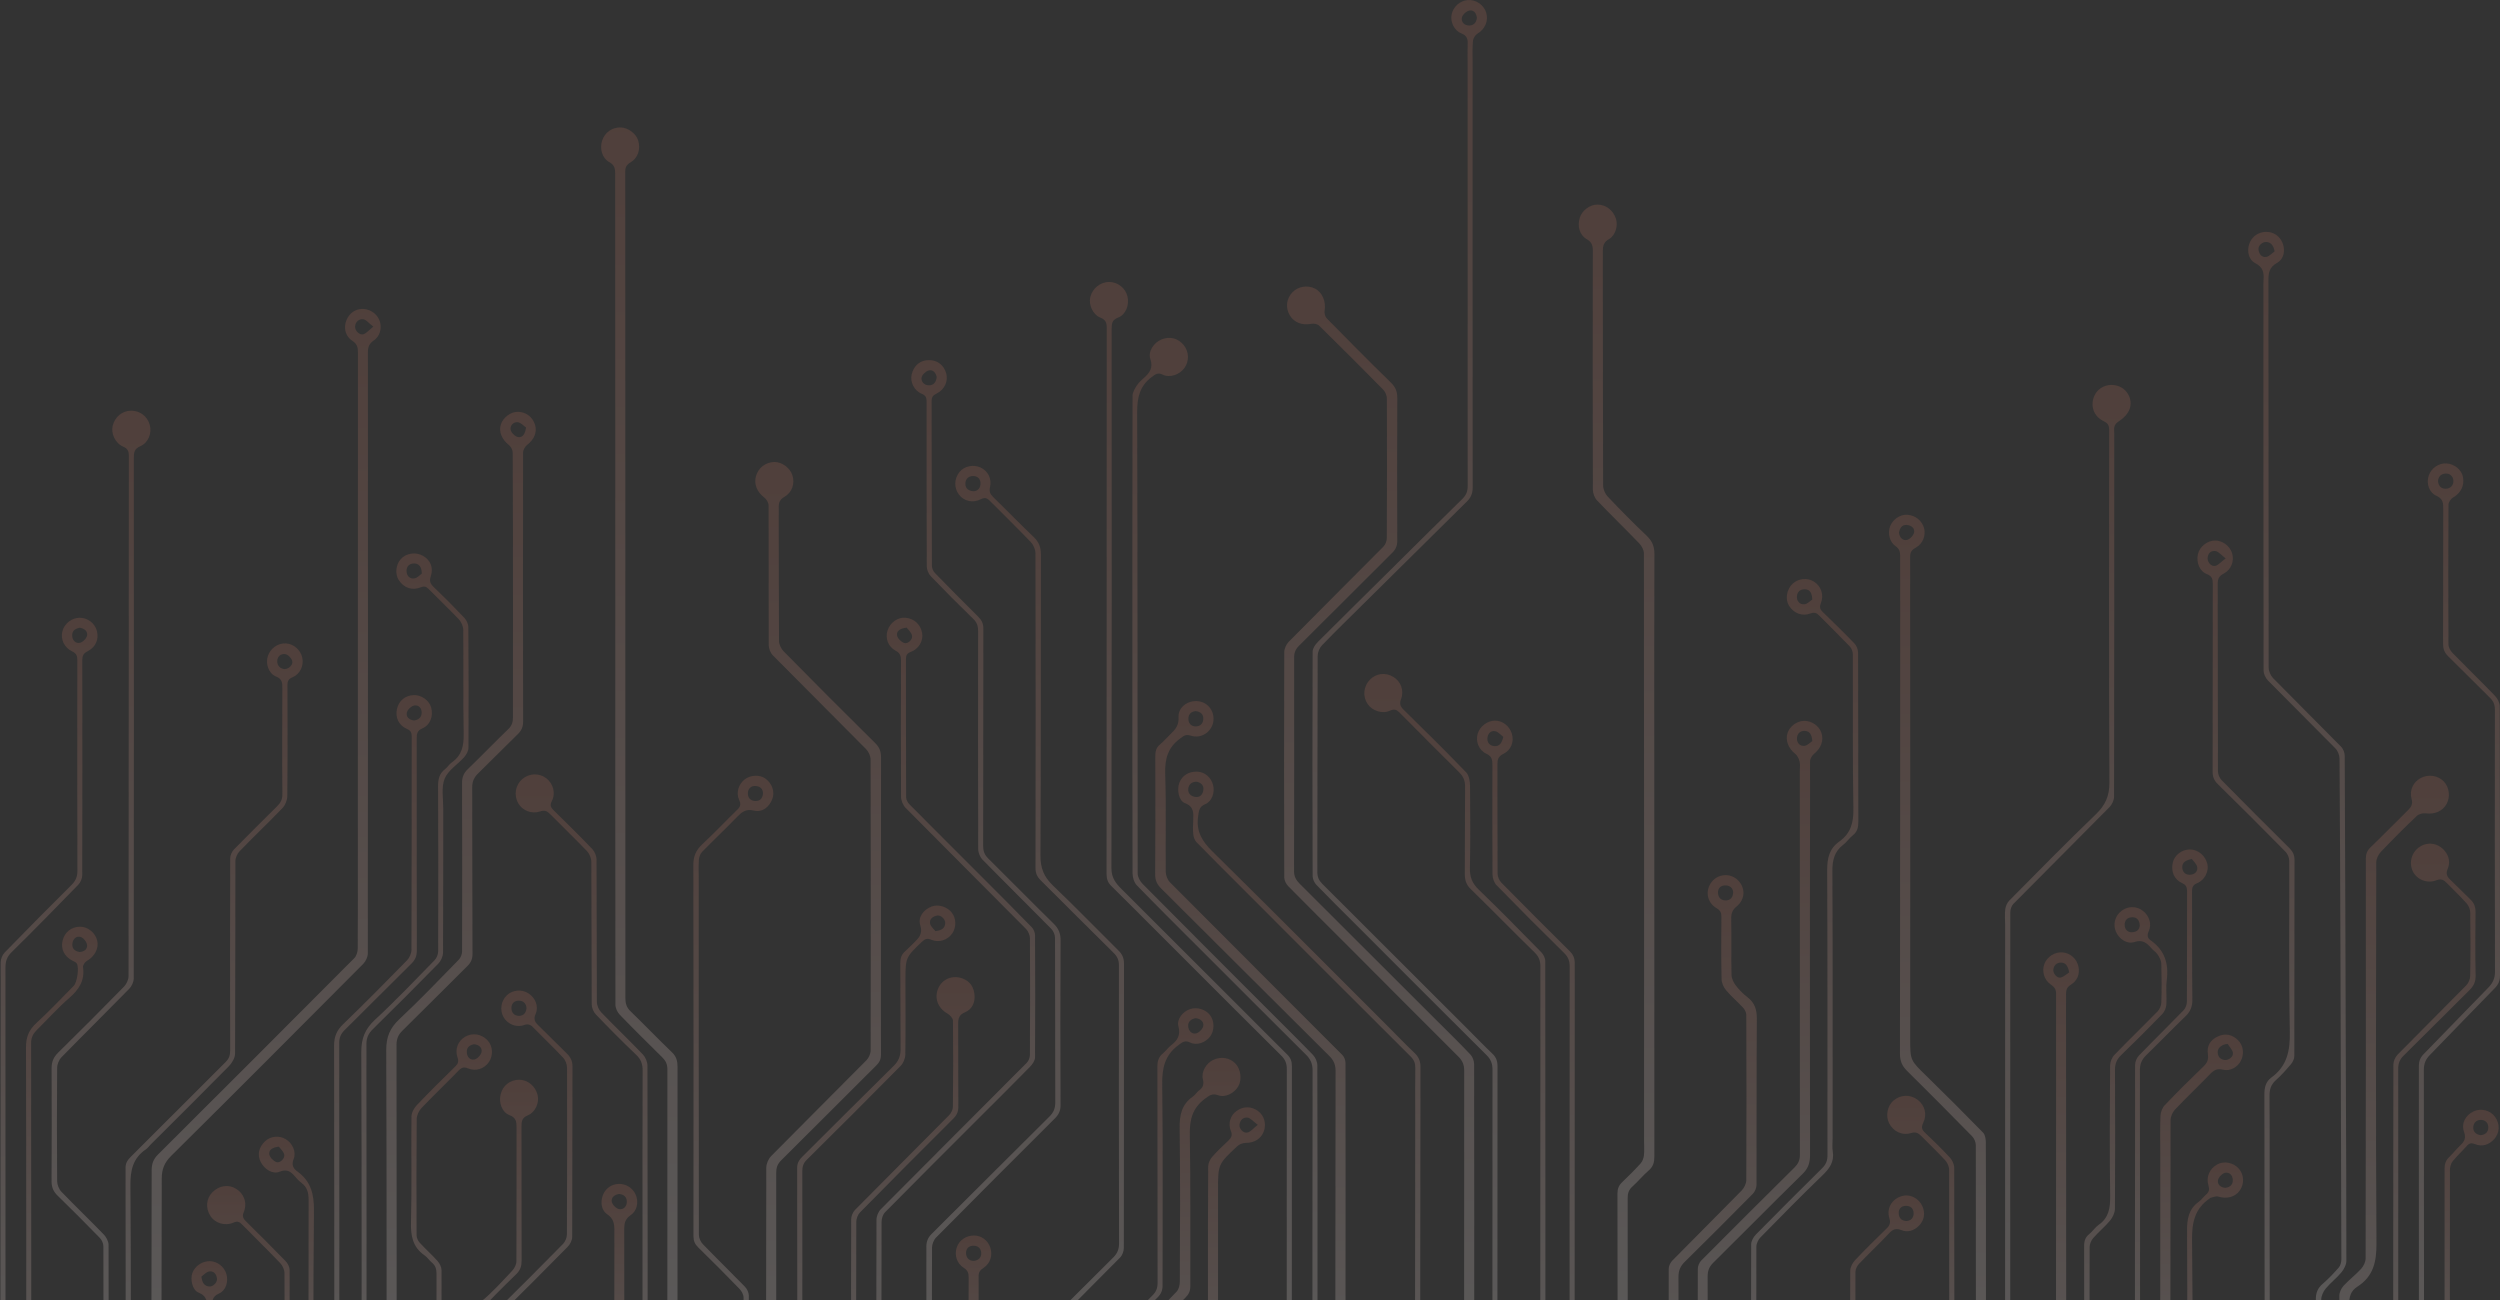 <svg width="1413" height="735" viewBox="0 0 1413 735" fill="none" xmlns="http://www.w3.org/2000/svg">
<rect x="0" y="0" width="1413" height="735" fill="#333333" stroke="none"/>
<g opacity="0.2">
<path d="M377.401 831.969C377.329 830.282 377.163 828.594 377.163 826.907C377.163 752.728 377.139 678.549 377.21 604.37C377.21 601.541 376.284 599.568 374.359 597.667C366.279 589.681 358.175 581.695 350.285 573.519C348.931 572.117 347.838 569.788 347.838 567.862C347.719 492.59 347.766 417.318 347.766 342.069C347.743 260.736 347.695 179.403 347.695 98.093C347.695 95.217 347.291 93.221 344.368 91.628C340.281 89.418 338.855 84.023 340.305 79.483C341.778 74.896 345.984 71.901 350.785 72.02C354.991 72.115 359.459 75.443 360.694 79.364C362.191 84.189 360.647 89.275 356.393 91.771C354.207 93.054 353.375 94.457 353.399 96.952C353.446 175.742 353.422 254.509 353.446 333.299C353.47 410.259 353.517 487.218 353.47 564.202C353.47 567.197 354.159 569.431 356.393 571.594C364.306 579.247 371.935 587.209 379.872 594.839C382.32 597.192 382.938 599.735 382.938 602.92C382.89 677.455 382.89 752.015 382.914 826.55C382.914 828.357 383.104 830.163 383.223 831.969C381.298 831.969 379.349 831.969 377.401 831.969Z" fill="url(#paint0_linear_123_927)"/>
<path d="M827.543 831.969C827.52 756.341 827.496 680.735 827.567 605.106C827.567 601.779 826.569 599.474 824.24 597.168C802.971 575.991 781.845 554.719 760.647 533.471C749.787 522.609 738.855 511.818 728.09 500.861C726.878 499.625 725.856 497.558 725.856 495.894C725.737 453.468 725.713 411.067 725.856 368.641C725.856 366.645 726.973 364.149 728.399 362.723C746.175 344.707 764.14 326.881 781.94 308.913C783.057 307.772 783.817 305.752 783.817 304.159C783.96 277.872 783.983 251.562 783.865 225.274C783.865 223.563 782.962 221.424 781.75 220.212C769.796 208.043 757.748 195.993 745.58 184.061C744.63 183.134 742.539 182.73 741.16 183.015C736.027 184.037 731.393 182.35 728.945 178.143C726.426 173.841 727.068 168.636 730.561 165.118C733.841 161.791 739.093 160.983 743.299 163.146C747.458 165.285 749.525 170.514 748.67 175.576C748.432 176.955 748.955 178.999 749.905 179.973C761.859 192.142 773.86 204.264 786.075 216.171C788.76 218.786 789.782 221.329 789.758 225.013C789.616 251.918 789.639 278.823 789.734 305.728C789.734 308.533 788.831 310.529 786.906 312.431C769.321 329.924 751.83 347.488 734.221 364.957C732.249 366.906 731.441 368.903 731.441 371.66C731.488 411.899 731.512 452.137 731.393 492.352C731.393 495.49 732.629 497.557 734.673 499.578C760.552 525.366 786.384 551.178 812.215 576.989C818.561 583.311 824.977 589.562 831.132 596.075C832.368 597.382 833.176 599.664 833.176 601.518C833.271 662.601 833.247 723.684 833.247 784.767C833.247 800.525 833.318 816.283 833.342 832.017C831.417 831.969 829.468 831.969 827.543 831.969Z" fill="url(#paint1_linear_123_927)"/>
<path d="M914.069 831.969C914.14 830.638 914.259 829.307 914.259 827.976C914.259 776.828 914.283 725.68 914.188 674.532C914.188 671.87 914.948 669.968 916.826 668.186C920.414 664.763 923.931 661.269 927.258 657.585C928.28 656.445 928.945 654.686 929.136 653.117C929.445 650.479 929.231 647.793 929.231 645.131C929.231 534.35 929.254 423.568 929.136 312.763C929.136 310.886 927.9 308.58 926.545 307.178C918.679 298.978 910.504 291.087 902.662 282.863C901.284 281.414 900.309 278.894 900.286 276.874C900.167 231.787 900.167 186.699 900.262 141.612C900.262 138.641 899.573 136.739 896.816 135.171C892.729 132.842 891.398 127.827 892.919 123.002C894.178 118.937 898.575 115.634 902.757 115.634C907.605 115.61 911.716 118.724 913.332 123.596C914.616 127.541 913.071 133.079 909.387 135.147C906.441 136.811 905.918 138.902 905.918 141.945C905.989 186.058 905.942 230.194 906.084 274.307C906.084 276.446 907.177 279.061 908.651 280.629C915.804 288.187 923.123 295.603 930.656 302.757C933.817 305.752 935.1 308.794 935.077 313.191C934.91 351.623 935.005 390.032 935.005 428.465C935.005 503.499 935.005 578.51 935.053 653.545C935.053 656.754 934.483 659.297 931.868 661.531C928.565 664.359 925.809 667.806 922.577 670.705C920.557 672.512 919.963 674.484 919.963 677.075C920.034 727.367 920.01 777.684 920.01 827.976C920.01 829.307 919.939 830.638 919.915 831.969C917.943 831.969 916.018 831.969 914.069 831.969Z" fill="url(#paint2_linear_123_927)"/>
<path d="M85.075 831.969C85.17 825.552 85.36 819.135 85.384 812.717C85.55 762.306 85.693 711.895 85.717 661.483C85.717 657.823 86.667 655.137 89.305 652.523C126.354 615.612 163.331 578.629 200.237 541.551C201.473 540.315 202.186 537.962 202.186 536.132C202.328 517.712 202.257 499.292 202.257 480.872C202.257 386.942 202.257 293.036 202.304 199.106C202.304 196.23 201.758 194.281 199.049 192.546C194.129 189.361 193.749 182.445 197.718 177.858C201.496 173.484 208.317 173.532 212.499 177.953C216.373 182.041 216.04 189.124 211.311 192.38C208.578 194.234 207.937 196.206 207.937 199.272C208.008 312.454 208.008 425.66 207.889 538.842C207.889 540.838 206.748 543.334 205.299 544.784C169.225 581.053 133.103 617.275 96.767 653.283C92.894 657.134 91.42 660.842 91.42 666.189C91.42 720.475 91.159 774.76 90.993 829.07C90.993 830.044 90.921 830.995 90.897 831.969C88.949 831.969 87.024 831.969 85.075 831.969ZM211.002 184.631C208.459 182.682 206.986 180.662 205.275 180.448C202.97 180.163 200.902 181.779 200.688 184.56C200.522 186.842 203.231 189.623 205.394 188.933C207.129 188.339 208.507 186.604 211.002 184.631Z" fill="url(#paint3_linear_123_927)"/>
<path d="M432.675 831.969C432.77 830.638 432.984 829.331 432.984 828C433.008 772.003 432.961 716.007 433.103 660.01C433.103 657.776 434.291 654.995 435.884 653.379C453.731 635.268 471.791 617.371 489.686 599.283C491.04 597.929 492.086 595.575 492.086 593.674C492.205 538.889 492.205 484.105 492.062 429.32C492.062 427.324 490.945 424.876 489.52 423.426C472.005 405.671 454.301 388.131 436.787 370.376C435.432 368.998 434.505 366.573 434.482 364.648C434.386 338.337 434.505 312.05 434.41 285.739C434.41 284.171 433.222 282.127 431.939 281.176C427.97 278.181 425.974 273.665 427.257 269.149C428.635 264.348 432.675 261.235 437.69 261.116C441.872 261.021 446.578 264.467 447.861 268.603C449.358 273.356 447.766 278.276 443.298 280.867C440.827 282.317 440.114 283.957 440.137 286.666C440.232 311.884 440.137 337.078 440.304 362.295C440.328 364.292 441.516 366.74 442.965 368.19C460.123 385.588 477.352 402.914 494.748 420.075C497.148 422.451 497.98 424.852 497.956 428.061C497.885 466.35 497.908 504.664 497.908 542.954C497.908 560.661 497.837 578.344 497.932 596.051C497.956 598.57 497.172 600.305 495.413 602.064C477.424 619.961 459.529 637.977 441.516 655.827C439.401 657.918 438.712 660.057 438.712 662.886C438.759 717.67 438.759 772.455 438.735 827.24C438.735 828.808 438.569 830.377 438.474 831.946C436.549 831.969 434.624 831.969 432.675 831.969Z" fill="url(#paint4_linear_123_927)"/>
<path d="M218.154 831.969C218.273 830.282 218.487 828.618 218.487 826.931C218.487 749.115 218.606 671.323 218.297 593.508C218.273 586.068 220.412 581.006 225.759 575.991C237.308 565.177 248.264 553.721 259.314 542.407C260.407 541.266 261.168 539.27 261.168 537.677C261.263 506.042 261.263 474.408 261.144 442.773C261.12 439.493 261.952 437.068 264.352 434.763C272.099 427.276 279.561 419.504 287.332 412.041C289.423 410.045 289.922 407.929 289.922 405.291C289.899 384.922 289.946 364.577 289.946 344.208C289.946 314.76 289.922 285.312 289.78 255.863C289.78 254.39 288.782 252.441 287.617 251.514C283.672 248.424 281.724 243.908 283.102 239.82C284.457 235.827 288.71 232.69 292.727 232.761C297.337 232.832 301.068 235.661 302.422 240.153C303.682 244.36 301.852 248.472 297.955 251.443C296.743 252.369 295.65 254.342 295.65 255.816C295.555 306.465 295.578 357.138 295.673 407.787C295.673 410.71 294.818 412.825 292.774 414.822C285.241 422.19 277.874 429.7 270.317 437.045C267.988 439.303 266.871 441.703 266.895 445.007C266.99 476.404 266.919 507.777 267.061 539.175C267.061 542.003 266.182 544.023 264.281 545.901C251.995 558.094 239.78 570.382 227.446 582.527C225.117 584.809 224.119 587.185 224.119 590.513C224.214 669.541 224.19 748.545 224.19 827.572C224.19 829.022 224.048 830.472 223.977 831.922C222.028 831.969 220.103 831.969 218.154 831.969ZM297.313 241.626C296.006 240.747 294.366 238.798 292.584 238.632C290.136 238.418 288.045 240.628 288.663 243.1C289.067 244.716 291.206 246.76 292.845 247.045C295.341 247.473 296.814 245.334 297.313 241.626Z" fill="url(#paint5_linear_123_927)"/>
<path d="M1116.97 831.969C1116.9 830.282 1116.76 828.594 1116.76 826.907C1116.78 767.036 1116.8 707.141 1116.73 647.27C1116.73 645.583 1115.83 643.467 1114.64 642.232C1102.45 629.801 1090.19 617.442 1077.81 605.201C1075.03 602.468 1073.86 599.64 1073.86 595.647C1073.98 501.836 1073.96 408.001 1073.98 314.189C1073.98 311.813 1073.46 310.149 1071.34 308.675C1067.99 306.346 1066.83 301.379 1068.25 297.552C1069.77 293.488 1074 290.659 1078.11 290.945C1082.65 291.254 1086.5 294.438 1087.55 298.74C1088.5 302.733 1086.72 307.273 1083.06 309.365C1080.94 310.577 1079.61 311.646 1079.61 314.57C1079.71 405.362 1079.66 496.155 1079.64 586.948C1079.64 599.402 1079.75 599.307 1088.74 608.054C1099.57 618.63 1110.27 629.349 1120.84 640.164C1121.98 641.328 1122.36 643.658 1122.39 645.464C1122.51 665.096 1122.46 684.728 1122.46 704.384C1122.46 745.36 1122.46 786.335 1122.48 827.287C1122.48 828.856 1122.67 830.424 1122.77 831.969C1120.84 831.969 1118.89 831.969 1116.97 831.969ZM1073.31 301.141C1073.65 303.732 1075.31 305.681 1077.76 305.181C1079.37 304.849 1081.42 302.757 1081.8 301.117C1082.44 298.479 1080.16 296.863 1077.69 296.696C1074.95 296.53 1073.72 298.503 1073.31 301.141Z" fill="url(#paint6_linear_123_927)"/>
<path d="M754.824 831.969C754.776 824.934 754.729 817.922 754.729 810.887C754.752 742.412 754.752 673.938 754.871 605.439C754.871 601.898 753.897 599.378 751.354 596.859C719.653 565.39 688.046 533.779 656.368 502.263C654.111 500.005 652.875 497.747 652.899 494.372C653.065 472.078 653.041 449.76 652.97 427.466C652.97 424.757 653.398 422.594 655.632 420.764C657.771 419.005 659.553 416.818 661.573 414.917C664.329 412.326 666.397 409.831 666.112 405.386C665.755 399.706 671.482 395.594 677.328 396.331C683.056 397.067 686.81 402.415 685.694 408.238C684.6 413.919 678.683 417.698 672.956 415.773C670.175 414.846 668.963 415.963 667.015 417.413C660.052 422.499 658.293 429.059 658.578 437.496C659.196 455.892 658.697 474.336 658.887 492.756C658.911 494.776 659.909 497.296 661.311 498.722C693.726 531.308 726.259 563.75 758.721 596.312C759.767 597.358 760.48 599.236 760.48 600.733C760.551 642.921 760.527 685.085 760.503 727.272C760.48 761.332 760.48 795.391 760.456 829.45C760.456 830.282 760.575 831.137 760.646 831.969C758.697 831.969 756.749 831.969 754.824 831.969ZM675.855 401.916C673.122 402.154 671.649 403.77 671.673 406.361C671.696 408.809 673.241 410.544 675.712 410.567C678.303 410.591 680.014 409.023 680.109 406.313C680.18 403.532 678.422 402.273 675.855 401.916Z" fill="url(#paint7_linear_123_927)"/>
<path d="M843.537 831.969C843.513 756.222 843.49 680.45 843.561 604.702C843.561 601.351 842.753 598.879 840.258 596.407C815.543 571.879 790.971 547.232 766.351 522.585C758.913 515.146 751.403 507.778 744.084 500.196C742.872 498.96 741.897 496.868 741.897 495.157C741.755 452.85 741.731 410.544 741.897 368.261C741.897 366.431 743.442 364.244 744.844 362.818C759.031 348.629 773.337 334.558 787.596 320.44C800.595 307.582 813.499 294.676 826.593 281.913C828.803 279.75 829.54 277.563 829.54 274.569C829.469 194.566 829.492 114.564 829.492 34.562C829.492 31.282 829.397 28.026 829.54 24.746C829.659 21.941 828.993 20.064 825.999 18.899C821.864 17.283 819.583 12.292 820.462 8.132C821.389 3.735 825.167 0.384 829.587 0.028C834.245 -0.329 838.76 2.808 840.044 7.301C841.375 11.959 839.236 16.522 835.053 19.042C833.794 19.802 832.629 21.68 832.51 23.13C832.154 27.099 832.32 31.116 832.32 35.109C832.32 115.23 832.273 195.351 832.368 275.472C832.368 278.799 831.417 281.176 829.088 283.458C809.721 302.543 790.4 321.7 771.08 340.857C763.095 348.771 755.015 356.615 747.197 364.72C745.795 366.169 744.773 368.665 744.749 370.685C744.606 411.399 744.654 452.137 744.559 492.875C744.559 495.68 745.462 497.653 747.387 499.578C775.048 527.148 802.686 554.79 830.324 582.408C834.697 586.781 838.951 591.25 843.442 595.481C845.557 597.477 846.389 599.592 846.389 602.492C846.318 670.729 846.341 738.966 846.341 807.227C846.341 815.475 846.389 823.698 846.413 831.946C845.486 831.969 844.511 831.969 843.537 831.969ZM834.744 10.153C834.507 7.586 833.033 5.494 830.491 5.97C828.827 6.278 826.641 8.275 826.284 9.867C825.738 12.197 827.401 14.336 830.205 14.407C832.843 14.478 834.388 12.91 834.744 10.153Z" fill="url(#paint8_linear_123_927)"/>
<path d="M959.888 831.969C959.769 830.781 959.579 829.569 959.579 828.38C959.531 791.303 959.507 754.201 959.602 717.124C959.602 715.531 960.458 713.535 961.599 712.394C979.089 694.782 996.675 677.289 1014.28 659.82C1016.28 657.847 1017.3 655.803 1017.3 652.832C1017.23 580.483 1017.25 508.134 1017.25 435.785C1017.25 433.979 1017.54 432.077 1017.11 430.366C1016.73 428.797 1015.88 427.015 1014.66 426.064C1010.89 423.117 1008.96 418.458 1010.32 414.299C1011.6 410.425 1015.61 407.478 1019.68 407.43C1024.03 407.383 1028.14 410.235 1029.47 414.204C1030.92 418.577 1029.21 422.903 1025.33 426.04C1024.15 426.991 1023.05 428.892 1023.05 430.366C1022.93 504.545 1022.93 578.7 1023.03 652.879C1023.03 657.11 1022.08 660.295 1018.92 663.385C1001.9 680.07 985.197 697.04 968.253 713.772C965.971 716.03 965.163 718.36 965.163 721.473C965.235 756.745 965.211 792.016 965.211 827.263C965.211 828.832 965.068 830.401 964.997 831.969C963.286 831.969 961.575 831.969 959.888 831.969ZM1024.31 418.862C1024.05 415.131 1022.82 413.277 1020.13 413.111C1017.42 412.944 1015.76 414.679 1015.64 417.246C1015.5 419.932 1017.35 421.81 1019.87 421.548C1021.58 421.382 1023.12 419.647 1024.31 418.862Z" fill="url(#paint9_linear_123_927)"/>
<path d="M1322.03 831.969C1322.06 798.766 1322.03 765.538 1322.2 732.335C1322.2 730.433 1323.27 728.176 1324.55 726.75C1327.64 723.375 1331.37 720.57 1334.46 717.195C1335.84 715.674 1337.03 713.321 1337.05 711.324C1337.19 636.052 1337.22 560.779 1337.17 485.507C1337.17 482.916 1337.72 480.967 1339.66 479.066C1346.89 472.102 1353.88 464.9 1361.03 457.889C1362.91 456.059 1363.81 454.371 1363.02 451.543C1361.69 446.671 1363.88 442.131 1368.06 439.802C1372.32 437.449 1377.88 438.209 1381.18 441.608C1384.36 444.912 1385.05 450.378 1382.8 454.443C1380.49 458.578 1375.9 460.385 1370.96 459.695C1369.37 459.481 1367.11 460.076 1365.97 461.169C1359.06 467.753 1352.28 474.503 1345.7 481.443C1344.27 482.94 1343.09 485.341 1343.06 487.337C1342.92 559.092 1342.73 630.847 1343.18 702.602C1343.25 713.154 1341.47 721.449 1332.32 727.272C1328.64 729.625 1327.69 733 1327.73 737.421C1327.95 768.937 1327.83 800.453 1327.83 831.969C1325.9 831.969 1323.96 831.969 1322.03 831.969Z" fill="url(#paint10_linear_123_927)"/>
<path d="M727.188 831.969C727.212 819.61 727.212 807.251 727.235 794.891C727.235 731.384 727.235 667.853 727.307 604.346C727.307 601.232 726.523 598.974 724.241 596.716C701.19 573.852 678.281 550.868 655.325 527.909C646.247 518.829 637.216 509.726 628.067 500.718C626.095 498.769 625.429 496.725 625.429 493.968C625.501 391.054 625.477 288.164 625.524 185.249C625.524 182.35 624.835 180.638 621.888 179.498C617.706 177.881 615.211 172.248 616.209 167.994C617.421 162.931 621.936 159.319 626.998 159.366C631.846 159.414 636.195 162.908 637.264 167.59C638.381 172.462 636.29 177.834 631.941 179.498C628.685 180.733 628.305 182.706 628.305 185.63C628.352 287.332 628.4 389.01 628.186 490.712C628.162 496.25 630.776 499.387 634.127 502.739C656.656 525.223 679.184 547.707 701.689 570.191C710.339 578.819 718.918 587.518 727.616 596.098C729.493 597.952 730.182 599.901 730.182 602.515C730.135 667.853 730.135 733.191 730.135 798.504C730.135 809.651 730.111 820.798 730.111 831.945C729.137 831.969 728.162 831.969 727.188 831.969Z" fill="url(#paint11_linear_123_927)"/>
<path d="M1308.94 831.969C1308.96 799.479 1309.01 767.012 1308.91 734.545C1308.89 730.838 1309.86 728.152 1312.69 725.704C1315.97 722.875 1318.99 719.714 1321.84 716.434C1322.82 715.317 1323.34 713.416 1323.34 711.871C1323.22 655.161 1323.03 598.451 1322.84 541.741C1322.7 504.046 1322.58 466.374 1322.29 428.678C1322.27 426.753 1321.32 424.376 1319.96 422.998C1307.35 410.14 1294.49 397.495 1281.87 384.637C1280.52 383.258 1279.38 380.905 1279.38 379.004C1279.26 307.13 1279.28 235.28 1279.28 163.407C1279.28 161.719 1279.21 160.008 1279.33 158.321C1279.66 154.185 1279.18 151.048 1274.65 148.718C1269.75 146.199 1269.51 138.641 1273.29 134.386C1277.05 130.156 1284.01 129.918 1287.88 133.911C1292.04 138.189 1292.04 145.771 1287.05 148.552C1282.46 151.095 1282.11 154.304 1282.11 158.796C1282.23 231.62 1282.16 304.468 1282.25 377.293C1282.25 379.289 1283.3 381.785 1284.7 383.235C1297.46 396.259 1310.46 409.07 1323.24 422.095C1324.43 423.307 1325.24 425.47 1325.24 427.205C1325.53 488.05 1325.69 548.872 1325.88 609.717C1326 644.014 1326.21 678.311 1326.17 712.608C1326.17 714.842 1324.79 717.409 1323.32 719.191C1320.65 722.424 1317.18 725.038 1314.52 728.271C1313.12 729.958 1311.96 732.454 1311.96 734.569C1311.79 767.06 1311.81 799.526 1311.81 832.017C1310.89 831.969 1309.91 831.969 1308.94 831.969ZM1285.6 142.063C1285.05 138.665 1283.37 136.858 1280.87 136.763C1278.64 136.692 1276.24 138.855 1276.5 141.018C1276.78 143.537 1278.26 145.629 1280.9 145.201C1282.58 144.939 1284.06 143.181 1285.6 142.063Z" fill="url(#paint12_linear_123_927)"/>
<path d="M741.73 831.969C741.754 820.941 741.778 809.913 741.778 798.885C741.778 734.284 741.754 669.683 741.873 605.059C741.873 601.327 740.756 598.689 738.166 596.146C718.156 576.276 698.266 556.335 678.327 536.418C666.35 524.439 654.302 512.531 642.515 500.362C640.97 498.77 640.114 495.87 640.114 493.564C639.972 451.02 640.019 408.476 640.019 365.932C640.019 318.539 639.996 271.146 640.114 223.753C640.114 221.828 641.326 219.76 642.419 218.049C643.513 216.338 645.057 214.888 646.602 213.533C649.858 210.657 651.854 207.876 650.19 202.957C648.717 198.631 652.139 193.64 656.44 191.857C661.17 189.908 666.017 191.168 669.131 195.161C672.101 198.987 672.22 204.074 669.416 208.019C666.754 211.751 661.241 213.723 657.153 211.751C654.325 210.396 653.042 211.513 650.903 213.129C644.131 218.239 642.705 224.728 642.728 232.975C643.014 319.894 642.871 406.788 643.014 493.707C643.014 495.68 644.344 498.08 645.794 499.554C668.608 522.585 691.54 545.497 714.425 568.409C723.646 577.655 732.961 586.805 742.039 596.17C743.465 597.62 744.558 600.115 744.558 602.112C744.701 645.012 744.653 687.937 744.653 730.838C744.653 762.948 744.701 795.082 744.725 827.192C744.725 828.761 744.653 830.329 744.606 831.922C743.679 831.969 742.705 831.969 741.73 831.969Z" fill="url(#paint13_linear_123_927)"/>
<path d="M943.157 831.969C943.133 793.679 943.086 755.39 943.157 717.1C943.157 715.507 944.107 713.582 945.248 712.418C958.223 699.203 971.365 686.178 984.317 672.939C985.742 671.466 987.002 669.041 987.002 667.045C987.144 635.909 987.121 604.773 987.002 573.614C987.002 572.235 986.146 570.596 985.196 569.55C982.083 566.175 978.518 563.204 975.595 559.71C974.193 558.046 973.076 555.551 973.029 553.388C972.767 541.646 972.815 529.881 972.933 518.14C972.957 515.787 972.292 514.528 970.177 513.292C964.735 510.107 963.642 503.428 967.373 498.532C970.961 493.85 977.876 493.279 982.13 497.343C986.622 501.645 986.55 508.229 981.56 512.293C979.231 514.195 978.471 516.144 978.494 519.067C978.661 529.739 978.423 540.387 978.661 551.058C978.708 553.102 979.849 555.408 981.132 557.072C983.033 559.544 985.315 561.825 987.786 563.727C991.921 566.912 992.99 570.809 992.967 575.967C992.729 607.222 992.895 638.5 992.777 669.754C992.777 671.442 991.874 673.557 990.662 674.769C977.948 687.675 965.115 700.486 952.211 713.202C949.716 715.65 948.646 718.193 948.67 721.806C948.813 756.935 948.765 792.087 948.765 827.239C948.765 828.808 948.908 830.377 948.979 831.945C947.03 831.969 945.105 831.969 943.157 831.969ZM979.587 504.26C979.374 501.717 977.591 500.386 975.048 500.433C972.601 500.481 970.913 502.002 971.009 504.569C971.104 507.183 972.648 508.942 975.357 508.918C977.995 508.894 979.492 507.278 979.587 504.26Z" fill="url(#paint14_linear_123_927)"/>
<path d="M1132.96 831.969C1133.08 830.163 1133.27 828.357 1133.27 826.55C1133.3 725.228 1133.3 623.907 1133.3 522.585C1133.3 519.685 1132.99 516.738 1133.37 513.886C1133.6 512.151 1134.48 510.154 1135.72 508.918C1151.9 492.59 1167.99 476.166 1184.56 460.242C1189.9 455.085 1192.28 449.974 1192.23 442.345C1191.9 375.819 1192.02 309.269 1192.09 242.744C1192.09 240.058 1190.97 238.988 1188.76 237.919C1183.32 235.281 1181.28 229.22 1183.72 223.729C1185.93 218.738 1191.66 216.361 1197.17 218.168C1202.24 219.832 1205.56 225.655 1203.71 231.05C1202.81 233.641 1200.52 236.184 1198.17 237.681C1195.91 239.131 1194.75 240.462 1194.92 243.053C1195.01 244.502 1194.96 245.952 1194.96 247.402C1194.96 315.021 1195.01 382.664 1194.87 450.283C1194.87 452.28 1193.7 454.752 1192.28 456.202C1174.24 474.479 1156.04 492.59 1138 510.844C1136.88 511.961 1136.22 514.028 1136.22 515.645C1136.15 602.421 1136.17 689.197 1136.19 775.973C1136.19 793.18 1136.19 810.388 1136.17 827.596C1136.17 829.046 1136 830.472 1135.91 831.922C1134.89 831.969 1133.94 831.969 1132.96 831.969Z" fill="url(#paint15_linear_123_927)"/>
<path d="M523.576 831.969C523.6 789.544 523.647 747.142 523.576 704.717C523.576 701.627 524.479 699.488 526.594 697.373C548.79 675.292 570.915 653.093 593.158 631.061C595.511 628.731 596.437 626.402 596.437 623.122C596.342 592.105 596.414 561.065 596.295 530.048C596.295 528.336 595.392 526.221 594.203 525.009C581.299 511.913 568.182 499.007 555.325 485.887C553.899 484.438 552.877 481.918 552.877 479.898C552.735 438.827 552.782 397.733 552.83 356.662C552.83 353.976 552.26 351.909 550.192 349.912C542.017 341.997 533.985 333.916 526.119 325.717C524.788 324.338 523.814 322.009 523.814 320.107C523.671 289.091 523.719 258.074 523.719 227.033C523.719 224.965 523.362 223.539 521.01 222.588C516.637 220.83 514.26 215.791 515.282 211.584C516.494 206.498 520.13 203.527 525.073 203.527C529.921 203.527 533.605 206.426 534.84 211.18C535.981 215.625 533.771 220.354 529.184 222.541C527.26 223.444 526.547 224.561 526.547 226.7C526.618 257.717 526.594 288.758 526.713 319.775C526.713 321.153 527.45 322.865 528.424 323.863C536.504 332.205 544.702 340.429 552.949 348.629C554.874 350.53 555.8 352.479 555.8 355.307C555.705 396.259 555.753 437.235 555.682 478.187C555.682 481.062 556.466 483.154 558.557 485.222C570.938 497.438 583.106 509.893 595.534 522.062C598.362 524.819 599.479 527.6 599.455 531.593C599.265 562.61 599.289 593.65 599.432 624.667C599.455 627.923 598.315 630.062 596.128 632.225C573.695 654.567 551.333 676.956 529.066 699.464C527.735 700.819 526.808 703.219 526.784 705.145C526.642 747.427 526.642 789.734 526.618 832.017C525.525 831.969 524.55 831.969 523.576 831.969ZM529.422 213.01C528.875 210.8 527.426 208.708 524.836 209.397C523.196 209.849 521.105 211.893 520.867 213.462C520.534 215.815 522.507 217.835 525.121 217.787C527.735 217.74 529.161 215.957 529.422 213.01Z" fill="url(#paint16_linear_123_927)"/>
<path d="M58.176 831.969C58.271 830.9 58.461 829.806 58.461 828.737C58.485 787.286 58.533 745.835 58.438 704.408C58.438 702.815 57.558 700.843 56.418 699.678C48.575 691.621 40.638 683.635 32.558 675.792C30.11 673.415 29.112 670.919 29.136 667.473C29.279 646.272 29.255 625.047 29.16 603.847C29.136 600.186 30.229 597.524 32.891 594.91C45.415 582.622 57.796 570.192 70.082 557.642C71.508 556.192 72.649 553.697 72.649 551.7C72.767 453.658 72.744 355.617 72.815 257.575C72.815 254.913 72.102 253.534 69.559 252.417C65.115 250.492 62.62 244.978 63.689 240.652C64.949 235.542 69.108 232.143 74.122 232.119C79.041 232.072 83.271 235.257 84.626 240.034C85.957 244.74 83.913 250.23 79.231 252.251C75.88 253.701 75.643 255.816 75.643 258.787C75.69 356.829 75.714 454.871 75.595 552.912C75.595 554.909 74.478 557.405 73.052 558.854C60.362 571.832 47.411 584.595 34.721 597.596C33.319 599.046 32.297 601.565 32.297 603.585C32.13 624.905 32.13 646.248 32.297 667.568C32.321 669.588 33.295 672.108 34.697 673.557C42.563 681.734 50.762 689.577 58.651 697.729C60.101 699.227 61.361 701.651 61.361 703.647C61.479 744.742 61.432 785.812 61.384 826.907C61.384 828.594 61.218 830.282 61.147 831.969C60.125 831.969 59.15 831.969 58.176 831.969Z" fill="url(#paint17_linear_123_927)"/>
<path d="M566.469 831.969C566.516 813.549 566.516 795.129 566.754 776.733C566.778 774.713 567.8 772.193 569.202 770.767C589.092 750.66 609.126 730.647 629.206 710.73C631.535 708.425 632.486 706.048 632.486 702.744C632.367 650.384 632.367 598.047 632.415 545.687C632.415 542.811 631.63 540.767 629.539 538.699C615.685 525.057 601.996 511.248 588.189 497.557C586.146 495.537 585.266 493.469 585.266 490.546C585.361 431.293 585.385 372.04 585.243 312.763C585.243 310.624 584.126 307.986 582.652 306.441C575.048 298.479 567.11 290.849 559.387 283.006C557.771 281.366 556.488 281.081 554.349 282.174C549.834 284.503 544.843 283.291 541.992 279.536C539.116 275.757 539.235 270.576 542.324 266.749C544.986 263.445 550.167 262.328 554.23 264.23C558.437 266.179 560.67 270.599 559.553 275.4C559.007 277.73 559.577 279.203 561.241 280.819C568.94 288.33 576.426 296.078 584.221 303.494C587.191 306.322 588.332 309.293 588.332 313.358C588.213 370.067 588.38 426.777 588.071 483.487C588.023 490.641 590.043 495.632 595.129 500.505C607.724 512.507 619.82 525.033 632.201 537.273C634.316 539.365 635.29 541.551 635.29 544.617C635.219 598.19 635.29 651.739 635.195 705.311C635.195 707.141 634.363 709.447 633.104 710.73C612.976 731.099 592.752 751.373 572.41 771.552C570.295 773.643 569.463 775.663 569.463 778.539C569.511 796.341 569.416 814.167 569.368 831.969C568.417 831.969 567.443 831.969 566.469 831.969ZM550.571 277.658C552.971 277.326 554.278 275.519 554.183 273C554.088 270.504 552.424 269.007 549.881 269.054C547.101 269.102 545.58 271.075 545.628 273.523C545.651 276.042 547.434 277.611 550.571 277.658Z" fill="url(#paint18_linear_123_927)"/>
<path d="M1367.11 831.969C1367.14 820.466 1367.18 808.938 1367.18 797.435C1367.18 732.478 1367.18 667.497 1367.13 602.539C1367.13 599.782 1367.9 597.762 1369.84 595.789C1382.04 583.359 1394.08 570.738 1406.3 558.308C1408.89 555.669 1410.2 553.007 1410.17 549.086C1410.03 499.744 1410.05 450.426 1410.12 401.084C1410.12 398.303 1409.32 396.331 1407.34 394.405C1399.38 386.633 1391.64 378.647 1383.65 370.875C1381.56 368.831 1380.82 366.692 1380.82 363.84C1380.92 338.504 1380.87 313.167 1380.92 287.855C1380.92 284.67 1381.04 282.055 1377.19 280.297C1372.74 278.276 1371.27 273.166 1372.72 268.817C1374.15 264.562 1378.4 261.639 1382.77 261.924C1387.19 262.209 1391.18 265.418 1392.02 269.363C1393.09 274.426 1390.92 278.609 1386.46 281.2C1385.2 281.937 1383.89 283.862 1383.89 285.264C1383.75 311.575 1383.72 337.862 1383.87 364.173C1383.87 365.86 1385.01 367.881 1386.24 369.14C1394.18 377.269 1402.35 385.16 1410.24 393.36C1411.67 394.833 1412.86 397.281 1412.86 399.278C1413 449.951 1412.95 500.6 1413 551.272C1413 554.291 1412.12 556.43 1409.98 558.593C1397.67 571.095 1385.58 583.81 1373.29 596.36C1370.91 598.784 1369.96 601.28 1369.96 604.726C1370.06 679.143 1370.06 753.56 1370.06 827.976C1370.06 829.307 1370.01 830.638 1370.01 831.969C1369.06 831.969 1368.09 831.969 1367.11 831.969ZM1377.95 272.025C1378.28 274.64 1379.73 276.351 1382.42 276.232C1385.05 276.137 1386.74 274.331 1386.65 271.74C1386.55 269.363 1384.91 267.605 1382.39 267.652C1379.78 267.723 1378.16 269.245 1377.95 272.025Z" fill="url(#paint19_linear_123_927)"/>
<path d="M1162.05 831.969C1162.05 813.43 1162.05 794.892 1162.05 776.376C1162.05 704.764 1162.03 633.176 1162.1 561.564C1162.1 558.926 1160.91 557.737 1159.03 556.406C1155.25 553.72 1153.92 548.872 1155.51 544.76C1157.11 540.624 1161.46 537.891 1165.85 538.295C1170.25 538.699 1173.96 542.027 1174.79 546.59C1175.57 550.845 1173.96 554.386 1170.41 556.596C1168.16 557.999 1167.73 559.639 1167.73 561.968C1167.78 626.069 1167.82 690.147 1167.82 754.249C1167.82 779.443 1167.71 804.636 1167.66 829.854C1167.66 830.567 1167.8 831.304 1167.87 832.017C1165.92 831.969 1163.97 831.969 1162.05 831.969ZM1169.49 549.585C1168.82 546.115 1167.68 544.095 1164.92 544.071C1162.45 544.047 1160.84 545.521 1160.55 548.04C1160.31 550.227 1162.71 553.055 1164.73 552.508C1166.59 552.033 1168.11 550.464 1169.49 549.585Z" fill="url(#paint20_linear_123_927)"/>
<path d="M1249.31 831.969C1249.24 819.61 1249.15 807.251 1249.1 794.892C1249.07 789.069 1249.26 783.246 1248.98 777.446C1248.81 774.19 1250.03 771.98 1252.31 769.864C1260.58 762.235 1268.68 754.439 1276.97 746.857C1279.11 744.884 1279.99 742.84 1279.97 739.917C1279.87 699.559 1279.94 659.202 1279.83 618.844C1279.8 614.804 1280.51 611.405 1283.79 609.004C1292.71 602.516 1294.42 593.769 1294.2 583.121C1293.56 550.892 1293.99 518.639 1293.87 486.41C1293.87 484.699 1292.92 482.584 1291.71 481.348C1279.07 468.513 1266.33 455.774 1253.47 443.153C1251.38 441.109 1250.57 439.041 1250.57 436.165C1250.64 400.894 1250.62 365.623 1250.67 330.352C1250.67 327.642 1250.48 325.693 1247.32 324.481C1243.13 322.865 1241.23 317.755 1242.28 313.144C1243.21 309.032 1247.48 305.586 1251.81 305.49C1256.11 305.395 1260.41 308.604 1261.62 312.787C1262.91 317.16 1261 322.033 1256.85 324.196C1254.42 325.455 1253.45 326.929 1253.45 329.805C1253.57 365.195 1253.47 400.585 1253.59 435.975C1253.59 437.663 1254.52 439.754 1255.71 440.99C1268.35 453.849 1281.11 466.588 1293.92 479.304C1295.82 481.205 1296.86 483.154 1296.86 485.959C1296.79 522.918 1296.84 559.9 1296.75 596.859C1296.75 598.38 1295.96 600.163 1294.96 601.351C1292.23 604.584 1289.4 607.768 1286.27 610.573C1283.44 613.092 1282.68 616.016 1282.73 619.605C1282.84 633.295 1282.82 646.985 1282.82 660.699C1282.82 687.604 1282.77 714.509 1282.87 741.414C1282.87 744.219 1282.01 746.216 1280.02 748.069C1271.41 756.055 1262.86 764.089 1254.42 772.241C1253.16 773.453 1252.02 775.497 1252 777.161C1251.86 794.844 1251.95 812.551 1251.97 830.258C1251.97 830.852 1252.12 831.447 1252.21 832.041C1251.24 831.969 1250.29 831.969 1249.31 831.969ZM1257.94 315.616C1255.37 313.643 1253.95 311.765 1252.26 311.48C1249.86 311.052 1247.89 312.55 1247.74 315.402C1247.63 317.897 1249.88 320.417 1252.21 319.799C1253.95 319.3 1255.35 317.564 1257.94 315.616Z" fill="url(#paint21_linear_123_927)"/>
<path d="M204.349 831.969C204.373 752.823 204.491 673.676 204.206 594.53C204.182 586.829 206.345 581.553 211.953 576.347C223.574 565.581 234.506 554.101 245.58 542.764C246.768 541.551 247.647 539.412 247.647 537.701C247.742 506.542 247.766 475.406 247.6 444.246C247.576 440.325 248.36 437.187 251.521 434.739C252.947 433.646 253.897 431.935 255.347 430.913C261.145 426.872 262.215 421.334 262.072 414.584C261.692 395.071 262.025 375.558 261.835 356.044C261.811 354.024 260.765 351.576 259.363 350.079C253.802 344.184 247.885 338.623 242.182 332.847C240.803 331.445 239.663 331.183 237.738 331.968C232.89 333.94 228.303 332.3 225.404 327.903C223.17 324.528 223.669 319.228 226.473 316.043C229.491 312.621 234.957 311.789 239.116 314.166C243.275 316.542 245.105 320.821 243.489 325.669C242.609 328.284 243.108 329.829 245.033 331.682C250.974 337.387 256.797 343.21 262.453 349.199C263.712 350.53 264.71 352.717 264.71 354.523C264.876 377.198 264.924 399.848 264.781 422.523C264.781 424.329 263.688 426.444 262.429 427.87C258.769 432.03 253.279 435.31 251.331 440.087C249.335 445.007 250.547 451.282 250.523 456.962C250.475 484.105 250.57 511.271 250.404 538.414C250.38 540.529 249.216 543.144 247.719 544.665C235.528 557.119 223.17 569.431 210.765 581.648C208.27 584.096 207.082 586.568 207.105 590.204C207.201 670.8 207.177 751.421 207.177 832.017C206.274 831.969 205.299 831.969 204.349 831.969ZM238.403 324.196C238.356 320.131 236.621 318.539 234.125 318.468C231.606 318.42 229.729 319.917 229.777 322.77C229.824 325.55 231.678 327.262 234.149 326.929C235.884 326.691 237.405 324.885 238.403 324.196Z" fill="url(#paint22_linear_123_927)"/>
<path d="M495.224 831.969C495.247 784.458 495.247 736.946 495.39 689.434C495.39 687.414 496.412 684.895 497.814 683.469C525.262 655.803 552.876 628.28 580.347 600.662C581.393 599.616 582.082 597.738 582.106 596.241C582.225 574.303 582.248 552.366 582.13 530.428C582.13 528.598 581.179 526.34 579.896 525.033C557.272 502.192 534.482 479.518 511.882 456.653C510.385 455.132 509.292 452.494 509.268 450.378C509.102 424.686 509.173 398.993 509.245 373.3C509.245 370.78 508.746 369.14 506.25 367.809C501.901 365.48 500.238 360.679 501.64 356.33C503.09 351.838 507.486 348.724 511.811 349.152C516.754 349.627 520.366 352.978 521.198 357.827C521.935 362.176 519.344 366.764 514.805 368.451C512.714 369.235 512.025 370.353 512.049 372.468C512.073 398.517 512.025 424.591 512.144 450.64C512.144 451.995 513.071 453.658 514.069 454.657C527.876 468.585 541.754 482.394 555.609 496.274C564.853 505.52 574.097 514.765 583.199 524.13C584.245 525.199 584.981 527.077 585.005 528.598C585.124 551.629 585.171 574.66 585.005 597.691C584.981 599.521 583.437 601.66 582.011 603.11C573.052 612.284 563.902 621.292 554.848 630.371C536.621 648.601 518.37 666.784 500.285 685.109C499.026 686.368 498.265 688.697 498.265 690.551C498.147 736.114 498.17 781.701 498.17 827.263C498.17 828.832 498.147 830.424 498.147 831.993C497.149 831.969 496.174 831.969 495.224 831.969ZM512.429 354.737C508.627 355.189 506.559 356.71 507.034 359.229C507.343 360.869 509.34 362.818 511.027 363.412C513.213 364.173 516.089 361.273 515.447 359.039C514.924 357.257 513.261 355.854 512.429 354.737Z" fill="url(#paint23_linear_123_927)"/>
<path d="M989.71 831.969C989.687 789.068 989.639 746.168 989.758 703.267C989.758 701.389 991.065 699.131 992.443 697.729C1004.82 685.132 1017.35 672.654 1029.92 660.224C1032.03 658.108 1032.91 655.993 1032.89 652.903C1032.8 599.212 1032.99 545.544 1032.72 491.853C1032.7 484.96 1033.96 479.589 1039.64 475.572C1046.01 471.033 1047.67 464.972 1047.53 457.128C1047.03 428.06 1047.34 398.969 1047.22 369.877C1047.22 368.356 1046.55 366.455 1045.51 365.385C1039.83 359.443 1033.94 353.715 1028.16 347.868C1026.76 346.466 1025.5 345.895 1023.38 346.704C1018.61 348.534 1013.83 346.656 1011.15 342.354C1008.89 338.741 1009.79 333.132 1013.09 329.995C1016.35 326.905 1021.48 326.358 1025.19 328.688C1029.33 331.302 1031.04 336.246 1029.11 341.071C1028.28 343.138 1028.71 344.422 1030.18 345.848C1036.24 351.742 1042.32 357.637 1048.17 363.721C1049.36 364.957 1050.17 367.12 1050.19 368.855C1050.31 400.728 1050.24 432.6 1050.33 464.473C1050.33 467.586 1049.81 470.082 1047.24 472.102C1045.27 473.671 1043.82 475.905 1041.83 477.426C1036.83 481.229 1035.65 486.077 1035.67 492.257C1035.91 542.668 1035.79 593.08 1035.79 643.491C1035.79 645.915 1035.48 648.387 1035.88 650.74C1036.86 656.706 1033.98 660.533 1029.9 664.454C1018.06 675.863 1006.54 687.604 995.034 699.345C993.75 700.653 992.705 702.863 992.705 704.669C992.586 747.095 992.633 789.496 992.657 831.922C991.635 831.969 990.661 831.969 989.71 831.969ZM1024.31 338.836C1024.07 335.081 1023.03 333.203 1020.18 333.061C1017.42 332.942 1015.76 334.582 1015.61 337.173C1015.47 339.835 1017.32 341.784 1019.84 341.546C1021.55 341.403 1023.12 339.597 1024.31 338.836Z" fill="url(#paint24_linear_123_927)"/>
<path d="M622.483 831.969C622.554 816.592 623.291 801.166 622.435 785.812C621.889 775.877 625.168 769.128 632.369 762.615C643.752 752.347 654.28 741.105 664.974 730.077C666.209 728.817 666.827 726.417 666.827 724.563C666.946 695.59 667.136 666.617 666.732 637.668C666.613 630.205 667.873 624.216 674.194 619.795C675.549 618.844 676.452 617.228 677.806 616.23C680.088 614.542 680.539 612.665 679.85 609.931C678.852 605.962 681.656 601.018 685.53 599.141C690.021 596.954 694.988 597.715 698.267 601.113C701.309 604.275 702.046 610.24 699.883 613.996C697.626 617.917 692.493 620.532 688.453 619.034C685.078 617.775 683.391 619.272 680.896 621.126C673.98 626.307 672.34 632.843 672.483 641.233C672.982 669.826 672.673 698.442 672.768 727.035C672.768 729.673 671.96 731.503 670.059 733.381C656.965 746.31 643.966 759.311 631.109 772.479C629.612 774 628.59 776.686 628.567 778.825C628.329 796.508 628.377 814.215 628.329 831.898C626.357 831.969 624.408 831.969 622.483 831.969Z" fill="url(#paint25_linear_123_927)"/>
<path d="M870.438 831.969C870.486 830.876 870.581 829.783 870.581 828.713C870.581 734.522 870.557 640.354 870.628 546.162C870.628 542.882 869.678 540.601 867.301 538.271C855.182 526.459 843.347 514.314 831.227 502.477C828.613 499.934 827.877 497.225 827.9 493.755C828.019 477.402 827.924 461.026 828.067 444.674C828.09 441.37 827.14 438.922 824.835 436.641C813.499 425.399 802.235 414.061 790.994 402.724C789.378 401.084 788 400.561 785.624 401.678C781.298 403.699 775.619 401.75 773.005 397.947C770.082 393.669 770.581 388.012 774.193 384.233C777.734 380.549 782.986 379.86 787.477 382.545C791.755 385.088 793.727 390.294 791.874 395.118C790.899 397.662 791.398 399.254 793.347 401.155C805.253 412.849 817.135 424.567 828.708 436.569C830.348 438.281 830.823 441.632 830.871 444.246C831.037 459.767 831.085 475.287 830.8 490.784C830.704 495.751 832.107 499.292 835.766 502.81C847.791 514.385 859.459 526.316 871.151 538.224C872.363 539.46 873.385 541.528 873.385 543.215C873.48 638.975 873.48 734.736 873.456 830.496C873.456 830.971 873.385 831.47 873.361 831.945C872.387 831.969 871.413 831.969 870.438 831.969Z" fill="url(#paint26_linear_123_927)"/>
<path d="M71.269 831.969C71.198 830.282 71.055 828.594 71.055 826.907C71.031 771.266 71.079 715.626 70.96 659.986C70.96 656.991 72.433 655.327 74.216 653.521C91.991 635.743 109.743 617.941 127.566 600.21C129.42 598.356 130.109 596.431 130.086 593.793C129.99 557.547 129.99 521.301 130.109 485.055C130.109 483.368 131.084 481.276 132.296 480.04C140.304 471.817 148.479 463.783 156.63 455.702C158.555 453.777 159.648 451.899 159.601 448.833C159.387 428.964 159.553 409.07 159.577 389.2C159.577 386.324 159.767 383.829 155.965 382.331C151.735 380.668 150 374.94 151.378 370.828C152.875 366.359 157.105 363.388 161.621 363.65C165.993 363.911 169.891 367.31 170.841 371.683C171.816 376.199 169.701 380.953 165.328 382.807C163.142 383.734 162.452 384.898 162.476 387.132C162.524 408.096 162.595 429.082 162.381 450.046C162.357 452.303 161.24 455.061 159.696 456.677C151.759 464.948 143.417 472.863 135.432 481.11C134.078 482.489 133.056 484.841 133.056 486.767C132.937 523.012 133.056 559.258 132.866 595.504C132.842 597.905 131.155 600.804 129.373 602.611C114.781 617.442 99.976 632.083 85.242 646.795C84.292 647.722 83.507 648.886 82.438 649.623C75.214 654.543 73.645 661.269 73.717 669.85C74.121 722.21 73.93 774.57 73.93 826.954C73.93 828.642 74.121 830.329 74.216 832.017C73.194 831.969 72.243 831.969 71.269 831.969ZM160.741 378.172C163.237 378.196 165.851 375.7 165.138 373.442C164.639 371.874 162.738 369.948 161.24 369.711C158.912 369.33 156.725 370.899 156.702 373.68C156.678 376.271 158.246 377.863 160.741 378.172Z" fill="url(#paint27_linear_123_927)"/>
<path d="M1220.94 831.969C1220.96 772.003 1220.98 712.037 1220.98 652.048C1220.98 644.893 1220.82 637.739 1221.1 630.609C1221.2 628.565 1222.13 626.093 1223.53 624.643C1230.61 617.204 1237.9 609.955 1245.32 602.848C1247.43 600.804 1248.36 598.998 1247.91 595.956C1247.17 591.036 1249.31 587.732 1253.64 585.736C1257.7 583.882 1261.62 584.642 1264.92 587.898C1267.97 590.893 1268.58 595.552 1266.52 599.616C1264.71 603.157 1260.39 605.605 1256.51 604.607C1253.3 603.775 1251.36 604.774 1249.22 606.984C1242.66 613.758 1235.81 620.27 1229.33 627.115C1227.92 628.613 1226.81 631.084 1226.81 633.128C1226.69 699.393 1226.71 765.681 1226.71 831.945C1224.83 831.969 1222.89 831.969 1220.94 831.969ZM1259.08 589.99C1255.87 590.275 1253.49 592.153 1253.45 594.458C1253.4 596.93 1254.61 598.641 1257.13 599.093C1259.48 599.521 1262.45 597.287 1262.03 594.981C1261.69 593.199 1260.1 591.654 1259.08 589.99Z" fill="url(#paint28_linear_123_927)"/>
<path d="M0 831.969C0.071 830.52 0.214 829.07 0.214 827.62C0.238 733.072 0.238 638.524 0.38 543.976C0.38 542.074 1.331 539.674 2.662 538.319C15.138 525.485 27.757 512.793 40.423 500.172C42.728 497.866 43.75 495.585 43.75 492.233C43.631 452.47 43.631 412.707 43.703 372.967C43.703 370.59 43.085 369.259 40.827 368.19C36.264 366.051 34.102 361.25 35.266 356.781C36.407 352.36 40.613 349.128 45.152 349.152C49.596 349.176 53.684 352.337 54.777 356.615C55.989 361.321 54.111 365.789 49.477 368.118C47.148 369.283 46.507 370.709 46.507 373.205C46.578 413.681 46.602 454.181 46.483 494.658C46.483 496.464 45.532 498.722 44.273 500.029C31.797 512.888 19.249 525.675 6.488 538.248C3.874 540.839 3.089 543.405 3.089 546.875C3.137 640.211 3.113 733.547 3.113 826.883C3.113 828.571 2.971 830.258 2.899 831.946C1.949 831.969 0.974 831.969 0 831.969ZM45.105 354.785C42.728 355.26 40.756 356.33 40.803 359.134C40.827 361.82 42.633 363.793 45.081 363.341C46.697 363.056 48.788 360.988 49.168 359.372C49.786 356.9 47.837 355.26 45.105 354.785Z" fill="url(#paint29_linear_123_927)"/>
<path d="M189.069 831.969C189.021 830.638 188.95 829.307 188.95 827.976C188.95 748.972 188.974 669.969 188.831 590.941C188.831 585.902 190.281 582.408 193.869 578.938C206.155 567.078 218.156 554.956 230.086 542.74C231.488 541.29 232.557 538.794 232.557 536.798C232.7 496.678 232.652 456.582 232.7 416.462C232.7 414.347 232.391 412.992 230.062 412.017C225.357 410.045 223.289 405.481 224.359 400.728C225.404 396.022 229.064 393.003 233.912 392.861C238.118 392.718 242.491 395.808 243.631 399.682C245.057 404.554 243.346 409.641 238.712 411.685C235.789 412.968 235.528 414.727 235.528 417.294C235.552 457.271 235.504 497.272 235.599 537.25C235.599 540.292 234.72 542.478 232.581 544.594C219.939 557.072 207.438 569.692 194.796 582.194C192.657 584.286 191.73 586.449 191.73 589.515C191.825 669.255 191.802 748.996 191.802 828.713C191.802 829.806 191.897 830.876 191.968 831.969C191.017 831.969 190.043 831.969 189.069 831.969ZM233.983 407.216C236.455 406.931 238.237 405.576 238.332 402.914C238.427 400.181 236.55 398.303 234.102 398.755C232.486 399.064 230.371 401.037 229.967 402.653C229.349 405.125 231.179 406.86 233.983 407.216Z" fill="url(#paint30_linear_123_927)"/>
<path d="M362.856 831.969C362.951 830.52 363.141 829.093 363.141 827.644C363.165 783.887 363.141 740.131 363.141 696.398C363.141 665.976 363.094 635.577 363.212 605.154C363.236 601.494 362.333 598.808 359.6 596.217C351.806 588.802 344.225 581.149 336.787 573.376C335.456 571.974 334.434 569.621 334.434 567.696C334.291 540.791 334.386 513.886 334.22 486.981C334.196 484.961 333.127 482.489 331.701 480.991C324.857 473.837 317.656 466.992 310.717 459.933C309.03 458.222 307.58 457.842 305.275 458.626C300.57 460.242 295.318 458.174 292.989 454.134C290.28 449.428 291.207 443.771 295.27 440.277C299.096 436.997 304.705 436.807 308.673 439.802C312.666 442.82 314.234 448.311 311.882 452.779C310.622 455.203 311.359 456.463 313.022 458.079C320.342 465.281 327.685 472.459 334.767 479.898C336.169 481.372 337.167 483.867 337.167 485.911C337.309 512.697 337.214 539.484 337.357 566.246C337.357 568.266 338.426 570.738 339.828 572.188C347.528 580.198 355.608 587.875 363.284 595.908C364.781 597.453 365.922 600.068 365.945 602.207C366.088 677.099 366.064 751.991 366.04 826.907C366.04 828.594 365.85 830.282 365.755 831.969C364.805 831.969 363.83 831.969 362.856 831.969Z" fill="url(#paint31_linear_123_927)"/>
<path d="M887.17 831.969C887.146 778.04 887.146 724.111 887.122 670.182C887.122 628.85 887.098 587.518 887.17 546.21C887.17 543.073 886.314 540.862 884.033 538.628C871.152 525.984 858.415 513.22 845.82 500.291C844.418 498.865 843.586 496.25 843.562 494.182C843.42 473.576 843.467 452.969 843.515 432.386C843.515 429.606 843.324 427.514 840.14 426.04C835.744 424.02 833.938 418.958 835.173 414.727C836.385 410.568 840.663 407.311 844.917 407.288C849.242 407.264 853.258 410.401 854.541 414.774C855.825 419.171 854.114 423.973 849.67 426.112C846.77 427.514 846.343 429.32 846.343 432.077C846.414 452.684 846.319 473.291 846.438 493.873C846.438 495.561 847.388 497.653 848.576 498.865C861.385 511.889 874.313 524.819 887.288 537.701C889.237 539.626 890.045 541.599 890.045 544.404C889.974 639.546 889.974 734.664 889.974 829.806C889.974 830.543 889.998 831.256 890.021 831.993C889.118 831.969 888.144 831.969 887.17 831.969ZM849.67 416.486C848.363 415.511 846.818 413.586 844.988 413.253C842.374 412.778 840.758 414.988 840.663 417.484C840.592 419.932 842.231 421.572 844.703 421.715C847.412 421.857 848.838 420.122 849.67 416.486Z" fill="url(#paint32_linear_123_927)"/>
<path d="M799.907 831.969C799.86 815.237 799.764 798.528 799.764 781.796C799.788 730.766 799.836 679.737 799.883 628.708C799.883 620.342 799.812 611.975 799.931 603.609C799.955 601.018 799.289 599.141 797.364 597.216C766.304 566.294 735.339 535.277 704.375 504.284C694.964 494.872 685.506 485.483 676.214 475.953C675.168 474.883 674.598 473.005 674.432 471.461C674.146 468.822 674.289 466.137 674.408 463.475C674.598 459.41 674.812 455.821 669.703 453.92C666.257 452.637 665.092 446.433 666.518 442.535C668.087 438.305 671.936 435.904 676.856 436.142C680.967 436.356 684.484 439.35 685.625 443.629C686.742 447.812 685.054 452.922 681.204 454.514C677.64 455.988 677.616 458.388 677.165 461.573C676 469.868 679.446 475.501 685.197 481.158C717.873 513.363 750.216 545.877 782.654 578.296C788.31 583.953 793.823 589.705 799.598 595.243C801.975 597.525 802.878 599.901 802.854 603.205C802.735 674.223 802.711 745.265 802.687 816.283C802.687 821.488 802.783 826.693 802.854 831.898C801.856 831.969 800.881 831.969 799.907 831.969ZM676.452 441.822C673.742 441.775 671.913 443.224 671.604 445.744C671.295 448.382 673.029 450.07 675.62 450.426C678.281 450.783 679.731 449.071 680.111 446.742C680.563 444.056 679.042 442.464 676.452 441.822Z" fill="url(#paint33_linear_123_927)"/>
<path d="M1352.57 831.969C1352.59 825.172 1352.64 818.398 1352.64 811.6C1352.64 741.676 1352.62 671.727 1352.73 601.803C1352.73 599.877 1353.73 597.477 1355.09 596.098C1367.97 582.979 1381.04 570.049 1393.92 556.929C1395.18 555.646 1396.13 553.412 1396.15 551.605C1396.37 539.603 1396.34 527.6 1396.18 515.621C1396.15 513.91 1395.25 511.866 1394.11 510.558C1390.59 506.613 1386.67 502.976 1383.01 499.15C1381.3 497.343 1379.78 496.464 1377.05 497.534C1371.79 499.578 1365.97 497.13 1363.74 492.495C1361.34 487.456 1363.07 481.467 1367.8 478.496C1372.53 475.525 1378.47 476.594 1382.04 481.276C1384.34 484.271 1384.86 487.765 1383.39 491.211C1382.3 493.778 1383.01 495.442 1384.89 497.201C1388.76 500.837 1392.4 504.688 1396.25 508.348C1398.31 510.297 1399.19 512.46 1399.17 515.383C1399.03 527.386 1398.96 539.389 1399.22 551.368C1399.29 554.861 1398.15 557.262 1395.77 559.615C1383.3 571.927 1370.99 584.381 1358.49 596.693C1356.32 598.808 1355.47 600.971 1355.47 604.013C1355.54 678.311 1355.54 752.609 1355.52 826.883C1355.52 828.57 1355.49 830.282 1355.47 831.969C1354.52 831.969 1353.54 831.969 1352.57 831.969Z" fill="url(#paint34_linear_123_927)"/>
<path d="M420.319 831.969C420.343 799.122 420.39 766.275 420.271 733.428C420.271 731.765 419.154 729.721 417.942 728.461C410.29 720.546 402.496 712.75 394.63 705.05C392.752 703.22 391.944 701.342 391.944 698.68C391.992 628.732 392.016 558.807 391.873 488.858C391.873 483.938 393.394 480.468 396.911 477.188C403.731 470.842 410.124 464.045 416.826 457.533C418.584 455.821 418.822 454.419 417.776 452.137C415.875 448.049 417.42 443.177 420.984 440.444C424.24 437.948 429.468 437.758 432.581 440.016C436.431 442.797 438.023 447.455 436.55 451.496C434.839 456.154 430.823 459.315 426.189 458.151C421.507 456.962 419.131 459.077 416.35 461.977C409.958 468.585 403.232 474.907 396.816 481.49C395.77 482.56 395.129 484.414 395.01 485.959C394.749 489.453 394.939 492.97 394.939 496.488C394.939 563.632 394.915 630.799 395.01 697.943C395.01 699.726 396.008 701.936 397.291 703.243C405.11 711.324 413.19 719.168 421.032 727.249C422.244 728.485 423.242 730.576 423.242 732.264C423.361 765.467 423.313 798.694 423.289 831.898C422.244 831.969 421.293 831.969 420.319 831.969ZM431.25 448.43C431.227 445.768 429.516 444.365 426.973 444.246C424.454 444.104 422.814 445.744 422.695 448.192C422.577 450.783 424.121 452.613 426.783 452.731C429.444 452.85 431.013 451.353 431.25 448.43Z" fill="url(#paint35_linear_123_927)"/>
<path d="M682.82 831.969C682.772 798.029 682.725 764.112 682.725 730.172C682.725 706.547 682.701 682.898 682.867 659.273C682.891 657.467 683.865 655.304 685.077 653.901C687.929 650.621 691.137 647.65 694.298 644.656C695.938 643.087 696.674 641.661 695.7 639.26C693.942 634.959 695.391 630.466 698.884 627.923C702.711 625.142 707.178 625.166 711.028 627.947C714.498 630.466 715.852 635.101 714.355 639.332C712.834 643.634 709.008 645.939 704.184 645.963C702.568 645.963 700.596 646.652 699.431 647.722C688.404 657.966 688.428 658.013 688.428 673.082C688.428 724.705 688.428 776.353 688.428 827.976C688.428 829.307 688.547 830.638 688.595 831.969C686.717 831.969 684.768 831.969 682.82 831.969ZM710.885 635.743C708.248 633.794 706.774 631.869 705.087 631.655C702.687 631.37 700.762 633.128 700.548 635.814C700.358 638.191 702.996 640.782 705.277 640.045C707.036 639.522 708.366 637.763 710.885 635.743Z" fill="url(#paint36_linear_123_927)"/>
<path d="M1206.39 831.969C1206.49 830.52 1206.68 829.093 1206.68 827.644C1206.68 752.395 1206.65 677.146 1206.75 601.921C1206.75 600.115 1207.68 597.881 1208.94 596.574C1217.25 587.97 1225.81 579.604 1234.15 571C1235.27 569.835 1236.03 567.815 1236.03 566.199C1236.15 545.354 1236.08 524.51 1236.12 503.689C1236.12 501.527 1235.58 500.148 1233.41 499.174C1228.78 497.106 1226.88 492.519 1228.09 487.385C1229.09 483.225 1233.29 480.064 1237.79 480.112C1242.4 480.159 1246.44 483.534 1247.6 488.312C1248.6 492.4 1246.13 497.462 1241.73 499.221C1239.26 500.219 1238.9 501.74 1238.93 503.975C1239 524.32 1238.9 544.689 1239.12 565.034C1239.16 568.861 1238.07 571.665 1235.34 574.303C1227.78 581.6 1220.46 589.182 1212.93 596.526C1210.53 598.879 1209.48 601.351 1209.48 604.821C1209.58 678.858 1209.58 752.894 1209.55 826.931C1209.55 828.618 1209.39 830.306 1209.32 831.993C1208.34 831.969 1207.37 831.969 1206.39 831.969ZM1238.78 485.46C1235.36 486.268 1233.37 487.385 1233.41 490.142C1233.46 492.78 1235.12 494.515 1237.79 494.42C1240.35 494.325 1242.35 492.614 1241.85 489.975C1241.49 488.24 1239.71 486.767 1238.78 485.46Z" fill="url(#paint37_linear_123_927)"/>
<path d="M450.856 831.969C450.785 830.282 450.642 828.594 450.642 826.907C450.618 771.29 450.642 715.674 450.547 660.057C450.547 657.158 451.83 655.375 453.708 653.521C470.865 636.48 487.928 619.343 505.157 602.397C508.009 599.592 509.031 596.645 509.007 592.771C508.864 576.656 508.983 560.542 508.841 544.427C508.817 541.67 509.482 539.507 511.55 537.701C513.261 536.18 514.829 534.492 516.493 532.9C519.321 530.19 521.673 527.814 520.152 522.989C518.703 518.425 521.84 514.242 526.402 512.412C530.157 510.915 535.171 512.341 537.881 515.716C540.518 518.972 540.637 524.082 538.19 527.6C535.528 531.379 530.656 532.995 526.284 531.117C524.074 530.167 522.743 530.713 521.174 532.211C511.835 541.147 511.787 541.123 511.764 554.267C511.764 568.195 511.906 582.147 511.692 596.074C511.669 598.214 510.575 600.876 509.078 602.397C491.493 620.222 473.788 637.906 455.989 655.518C454.016 657.467 453.47 659.392 453.47 661.935C453.517 693.807 453.494 725.68 453.494 757.552C453.494 781.059 453.494 804.565 453.517 828.071C453.517 829.402 453.684 830.709 453.779 832.04C452.804 831.969 451.83 831.969 450.856 831.969ZM528.684 526.245C532.51 525.888 534.055 524.415 534.245 521.753C534.387 519.637 531.821 517.094 529.777 517.451C527.329 517.879 525.167 519.376 525.69 522.038C526.046 523.773 527.9 525.199 528.684 526.245Z" fill="url(#paint38_linear_123_927)"/>
<path d="M480.681 831.969C480.776 830.638 480.966 829.331 480.966 828C480.99 781.701 480.966 735.425 481.085 689.125C481.085 687.319 482.035 685.085 483.295 683.801C500.952 665.904 518.775 648.15 536.455 630.276C537.596 629.112 538.547 627.187 538.57 625.594C538.761 609.361 538.808 593.127 538.618 576.894C538.594 575.516 536.883 573.638 535.481 572.854C530.158 569.859 527.9 564.131 530.277 558.617C532.534 553.364 538.262 550.964 543.917 552.984C548.456 554.6 550.548 558.213 550.833 562.729C551.094 566.912 549.217 570.596 545.367 572.188C542.088 573.543 541.565 575.563 541.565 578.582C541.636 594.221 541.541 609.836 541.66 625.475C541.684 628.256 540.828 630.229 538.879 632.178C521.223 649.79 503.589 667.449 486.099 685.227C484.839 686.511 483.984 688.769 483.984 690.599C483.841 736.281 483.865 781.962 483.841 827.644C483.841 829.094 483.699 830.543 483.627 831.993C482.606 831.969 481.631 831.969 480.681 831.969Z" fill="url(#paint39_linear_123_927)"/>
<path d="M1178.04 831.969C1178.02 789.33 1178.02 746.667 1177.95 704.028C1177.95 701.271 1178.71 699.179 1180.92 697.42C1182.8 695.923 1184.13 693.689 1186.08 692.334C1191.99 688.246 1192.73 682.637 1192.66 675.934C1192.3 651.335 1192.47 626.735 1192.63 602.159C1192.66 600.139 1193.68 597.62 1195.11 596.17C1203.09 587.899 1211.38 579.913 1219.42 571.689C1220.63 570.453 1221.53 568.409 1221.58 566.698C1221.82 559.306 1221.79 551.914 1221.56 544.522C1221.51 542.811 1220.46 540.981 1219.46 539.46C1218.56 538.081 1216.99 537.154 1215.9 535.895C1213.36 532.948 1210.98 530.904 1206.42 532.425C1202.21 533.827 1197.72 530.761 1195.91 526.578C1194.13 522.442 1195.39 517.641 1199 514.86C1202.64 512.056 1207.49 511.984 1211.1 514.741C1214.76 517.522 1216.33 522.3 1214.47 526.34C1213.48 528.527 1213.64 530.143 1215.45 531.403C1223.46 536.941 1225.86 544.57 1224.65 553.982C1224.05 558.522 1224.74 563.18 1224.43 567.767C1224.31 569.597 1223.43 571.784 1222.17 573.091C1214.52 581.006 1206.73 588.754 1198.81 596.407C1196.37 598.784 1195.37 601.232 1195.39 604.679C1195.53 630.847 1195.53 657.015 1195.37 683.183C1195.34 685.418 1194.13 688.032 1192.66 689.815C1189.74 693.332 1186.12 696.279 1183.11 699.726C1181.96 701.033 1181.06 703.101 1181.06 704.812C1180.97 747.214 1180.99 789.615 1181.01 832.041C1179.99 831.969 1179.02 831.969 1178.04 831.969ZM1209.41 522.989C1209.15 520.042 1207.77 518.354 1205.06 518.425C1202.45 518.497 1200.76 520.113 1200.86 522.822C1200.95 525.294 1202.45 526.982 1204.99 526.911C1207.46 526.815 1209.29 525.58 1209.41 522.989Z" fill="url(#paint40_linear_123_927)"/>
<path d="M14.543 831.969C14.638 830.401 14.804 828.832 14.804 827.263C14.828 748.854 14.899 670.444 14.686 592.034C14.662 586.14 16.325 582.075 20.603 578.178C27.898 571.475 34.695 564.226 41.682 557.191C43.607 555.265 44.842 546.733 43.369 544.546C42.894 543.833 41.872 543.429 41.04 543.025C36.335 540.625 34.244 536.465 35.361 531.688C36.501 526.839 40.351 523.773 45.318 523.773C49.714 523.773 53.968 527.267 54.966 531.712C55.964 536.085 53.421 540.672 49.072 543.12C48.003 543.738 46.767 545.544 46.934 546.638C48.027 554.22 44.605 559.306 39.115 564.083C32.651 569.716 26.9 576.134 20.793 582.171C18.726 584.215 17.585 586.401 17.585 589.491C17.68 669.232 17.656 748.972 17.656 828.737C17.656 829.83 17.537 830.9 17.466 831.993C16.492 831.969 15.517 831.969 14.543 831.969ZM44.842 538.058C47.338 538.034 49.477 536.655 49.215 534.112C49.049 532.448 47.266 530.167 45.698 529.62C43.25 528.764 41.254 530.642 40.921 533.209C40.589 535.823 41.967 537.558 44.842 538.058Z" fill="url(#paint41_linear_123_927)"/>
<path d="M277.067 831.969C277.162 831.019 277.329 830.044 277.329 829.093C277.353 802.188 277.376 775.283 277.305 748.402C277.305 745.407 278.113 743.197 280.299 741.034C293.037 728.485 305.703 715.816 318.227 703.053C319.487 701.77 320.413 699.535 320.413 697.729C320.556 666.356 320.604 634.959 320.485 603.561C320.485 601.612 319.605 599.212 318.298 597.833C312.761 591.915 306.868 586.33 301.188 580.531C299.62 578.938 298.194 578.653 296.031 579.413C291.73 580.935 286.787 578.795 284.553 574.802C282.343 570.881 283.175 565.652 286.526 562.467C289.686 559.472 294.914 558.997 298.645 561.421C302.638 563.988 304.61 568.861 302.733 573.091C301.497 575.872 302.162 577.488 304.135 579.39C309.624 584.69 314.924 590.18 320.39 595.48C322.481 597.524 323.574 599.616 323.574 602.753C323.432 634.864 323.55 666.974 323.408 699.084C323.408 700.985 322.243 703.291 320.865 704.669C308.412 717.361 295.817 729.934 283.175 742.436C281.131 744.48 280.204 746.572 280.228 749.472C280.323 775.402 280.299 801.333 280.299 827.263C280.299 828.832 280.133 830.401 280.062 831.969C278.992 831.969 278.018 831.969 277.067 831.969ZM297.576 569.764C297.386 567.007 295.675 565.533 293.108 565.581C290.708 565.628 289.068 567.102 289.068 569.716C289.068 572.473 290.756 574.137 293.298 574.161C295.865 574.208 297.386 572.473 297.576 569.764Z" fill="url(#paint42_linear_123_927)"/>
<path d="M346.864 831.969C346.959 830.757 347.125 829.569 347.125 828.357C347.173 784.03 347.173 739.727 347.244 695.4C347.244 691.692 346.84 688.769 343.156 686.273C338.76 683.302 339.14 675.887 342.99 672.013C346.983 667.996 353.732 668.233 357.581 672.559C361.265 676.695 361.075 683.611 356.488 686.772C353.351 688.911 352.829 691.359 352.829 694.663C352.9 738.752 352.9 782.818 352.9 826.907C352.9 828.594 352.757 830.282 352.686 831.969C350.737 831.969 348.812 831.969 346.864 831.969ZM349.858 674.841C347.315 675.245 345.272 676.861 345.794 679.333C346.151 680.973 348.29 683.088 349.929 683.397C352.353 683.849 354.278 681.9 354.278 679.214C354.278 676.528 352.615 675.055 349.858 674.841Z" fill="url(#paint43_linear_123_927)"/>
<path d="M610.1 831.969C610.147 814.167 610.29 796.365 610.195 778.539C610.171 774.737 611.24 772.003 614.021 769.318C626.568 757.077 638.854 744.528 651.331 732.216C653.422 730.172 654.277 728.057 654.254 725.181C654.206 684.348 654.254 643.515 654.159 602.706C654.159 599.664 654.895 597.358 657.248 595.409C658.911 594.031 660.171 592.129 661.882 590.822C665.518 588.041 667.371 585.118 666.041 580.103C664.971 576.086 668.465 571.76 672.552 570.358C676.545 568.979 681.487 570.477 683.959 573.804C686.454 577.179 686.502 582.337 684.03 585.759C681.535 589.206 676.473 591.107 672.742 589.277C669.653 587.756 668.18 589.111 665.874 590.846C658.317 596.479 656.773 603.752 656.891 612.878C657.367 650.788 657.034 688.721 657.082 726.631C657.082 729.364 656.25 731.337 654.254 733.309C641.397 745.954 628.707 758.765 615.922 771.48C614.021 773.382 613.07 775.355 613.07 778.183C613.141 796.104 613.023 814.048 612.951 831.969C612.048 831.969 611.074 831.969 610.1 831.969ZM675.784 575.468C673.313 575.943 671.411 577.274 671.554 579.984C671.697 582.527 673.526 584.666 676.045 584.072C677.685 583.692 679.8 581.529 680.085 579.889C680.513 577.441 678.517 575.753 675.784 575.468Z" fill="url(#paint44_linear_123_927)"/>
<path d="M263.973 831.969C263.949 806.514 264.258 781.082 263.664 755.651C263.474 747.213 265.351 741.01 272.005 735.591C278.351 730.41 283.84 724.182 289.496 718.217C290.779 716.862 291.872 714.699 291.872 712.893C292.015 687.699 291.896 662.481 291.944 637.288C291.944 634.079 291.754 631.678 287.975 630.276C283.745 628.731 281.82 623.289 282.937 618.582C284.149 613.544 288.237 610.311 293.441 610.264C298.218 610.24 302.566 613.829 303.85 618.844C304.919 623.075 302.733 628.565 298.36 630.371C295.199 631.678 294.748 633.532 294.748 636.456C294.819 661.768 294.748 687.105 294.819 712.441C294.819 715.531 294.154 717.884 291.801 720.142C283.959 727.7 276.354 735.472 268.774 743.316C267.728 744.409 266.849 746.215 266.849 747.689C266.777 775.806 266.825 803.899 266.849 832.017C265.898 831.969 264.948 831.969 263.973 831.969Z" fill="url(#paint45_linear_123_927)"/>
<path d="M246.507 831.969C246.578 830.52 246.673 829.07 246.673 827.62C246.673 791.754 246.673 755.889 246.721 720C246.721 717.385 246.198 715.317 244.107 713.606C242.61 712.394 241.54 710.611 239.972 709.542C233.223 704.883 232.082 698.49 232.296 690.67C232.819 670.8 232.344 650.931 232.557 631.061C232.581 628.85 234.031 626.236 235.623 624.572C242.705 617.133 250.024 609.931 257.367 602.73C258.96 601.161 259.34 599.854 258.579 597.643C256.987 592.985 258.864 588.326 262.833 585.997C267.111 583.502 272.268 584.357 275.69 588.136C278.589 591.345 278.874 596.55 276.331 600.281C273.717 604.108 268.941 605.724 264.473 603.847C262.12 602.848 260.813 603.395 259.15 605.13C252.258 612.237 245.057 619.082 238.237 626.26C236.74 627.828 235.552 630.395 235.528 632.487C235.338 654.424 235.362 676.362 235.457 698.276C235.457 699.654 236.265 701.318 237.215 702.364C240.495 705.929 244.131 709.161 247.339 712.774C248.503 714.081 249.525 716.125 249.549 717.813C249.644 755.39 249.596 792.943 249.573 830.519C249.573 830.995 249.478 831.494 249.454 831.969C248.456 831.969 247.481 831.969 246.507 831.969ZM267.919 590.204C265.495 590.679 263.712 591.844 263.831 594.72C263.95 597.524 265.804 599.331 268.204 598.808C269.82 598.451 271.864 596.265 272.172 594.601C272.624 592.177 270.747 590.442 267.919 590.204Z" fill="url(#paint46_linear_123_927)"/>
<path d="M1101.69 831.969C1101.71 774.998 1101.74 718.051 1101.64 661.079C1101.64 659.273 1100.62 657.086 1099.36 655.732C1095.03 651.026 1090.35 646.628 1085.86 642.041C1084.22 640.378 1082.72 639.593 1080.13 640.401C1075.07 641.994 1069.96 639.427 1067.68 634.768C1065.66 630.633 1066.73 625.071 1070.13 622.1C1074.1 618.63 1079.66 618.416 1083.84 621.577C1087.88 624.62 1089.33 629.825 1087.03 634.578C1085.86 636.979 1086.12 638.405 1088.02 640.211C1092.87 644.775 1097.62 649.433 1102.14 654.329C1103.47 655.755 1104.52 658.085 1104.52 660.01C1104.63 717.337 1104.61 774.665 1104.59 831.993C1103.64 831.969 1102.66 831.969 1101.69 831.969Z" fill="url(#paint47_linear_123_927)"/>
<path d="M547.576 831.969C547.529 806.419 547.505 780.869 547.458 755.342C547.434 744.195 547.41 733.072 547.481 721.925C547.505 719.548 546.911 717.956 544.725 716.577C540.732 714.034 539.33 709.352 540.732 705.097C542.063 701.033 545.937 698.323 550.476 698.3C554.634 698.276 558.365 701.033 559.72 705.168C561.146 709.494 559.815 713.986 555.846 716.625C554.064 717.813 553.114 718.93 553.114 721.188C553.185 757.505 553.161 793.822 553.185 830.163C553.185 830.757 553.304 831.375 553.351 831.969C551.45 831.969 549.501 831.969 547.576 831.969ZM550.262 712.655C552.995 712.394 554.658 710.92 554.587 708.235C554.516 705.573 552.757 704.051 550.072 704.075C547.458 704.099 545.96 705.882 546.008 708.235C546.055 710.683 547.434 712.56 550.262 712.655Z" fill="url(#paint48_linear_123_927)"/>
<path d="M1381.66 831.969C1381.68 774.903 1381.7 717.837 1381.66 660.77C1381.66 658.037 1382.23 655.898 1384.25 653.997C1386.53 651.857 1388.45 649.314 1390.73 647.175C1392.97 645.084 1393.87 643.135 1392.71 639.879C1390.97 635.006 1393.37 630.419 1398.03 628.161C1402.14 626.188 1407.39 627.448 1410.1 631.108C1413.14 635.196 1412.98 640.449 1409.48 644.085C1406.56 647.128 1402.9 648.269 1398.91 646.676C1396.87 645.844 1395.61 646.106 1394.2 647.722C1391.57 650.717 1388.57 653.402 1386.12 656.516C1385.13 657.776 1384.72 659.82 1384.7 661.507C1384.63 717.48 1384.63 773.453 1384.63 829.426C1384.63 830.282 1384.6 831.114 1384.58 831.969C1383.6 831.969 1382.63 831.969 1381.66 831.969ZM1402 641.59C1404.71 641.376 1406.35 639.902 1406.39 637.288C1406.44 634.816 1404.85 633.081 1402.45 632.962C1399.91 632.843 1398.05 634.412 1397.89 637.05C1397.74 639.736 1399.46 641.162 1402 641.59Z" fill="url(#paint49_linear_123_927)"/>
<path d="M160.718 831.969C160.766 826.527 160.861 821.06 160.885 815.617C160.908 783.626 160.932 751.611 160.79 719.619C160.79 717.718 159.768 715.365 158.437 713.986C151.355 706.547 143.964 699.369 136.764 692.025C135.314 690.551 134.197 690.029 132.059 690.979C127.139 693.142 121.46 691.336 118.869 687.176C116.065 682.708 116.564 677.36 120.081 673.819C123.86 670.04 129.088 669.256 133.366 671.846C137.928 674.603 139.925 679.951 137.762 685.109C136.716 687.604 137.572 688.864 139.164 690.433C146.65 697.824 154.112 705.24 161.431 712.798C162.643 714.058 163.689 716.102 163.689 717.789C163.808 755.01 163.76 792.206 163.736 829.426C163.736 830.282 163.641 831.114 163.594 831.969C162.643 831.969 161.669 831.969 160.718 831.969Z" fill="url(#paint50_linear_123_927)"/>
<path d="M174.525 831.969C174.478 830.282 174.359 828.594 174.359 826.883C174.359 777.304 174.311 727.748 174.43 678.168C174.43 674.08 173.598 670.919 170.248 668.447C168.893 667.449 167.752 666.142 166.659 664.859C164.306 662.149 162.12 660.557 158.009 662.268C154.135 663.884 149.43 660.889 147.339 656.73C145.295 652.618 146.222 648.364 149.929 644.941C152.995 642.113 157.7 641.637 161.407 643.8C165.257 646.058 167.586 650.907 165.994 654.995C164.71 658.251 165.542 660.271 168.061 662.101C175.737 667.616 177.543 674.96 177.448 684.348C176.949 731.86 177.211 779.371 177.234 826.859C177.234 828.547 177.353 830.234 177.401 831.946C176.474 831.969 175.499 831.969 174.525 831.969ZM157.605 648.078C153.945 648.506 151.806 649.956 152.21 652.476C152.472 654.116 154.444 656.064 156.132 656.777C158.152 657.633 161.217 654.71 160.623 652.499C160.172 650.693 158.46 649.267 157.605 648.078Z" fill="url(#paint51_linear_123_927)"/>
<path d="M1236.22 831.969C1236.24 786.525 1236.38 741.058 1236.12 695.614C1236.08 688.84 1237.05 683.326 1242.78 679.214C1244.32 678.097 1245.44 676.386 1246.91 675.126C1248.62 673.676 1248.88 672.203 1248.22 670.016C1246.72 665.191 1248.88 660.485 1253.3 658.061C1257.01 656.041 1262.19 657.039 1265.26 660.39C1268.35 663.741 1268.63 669.018 1265.97 672.821C1263.29 676.647 1258.51 677.812 1253.64 676.291C1252.38 675.887 1250.69 676.766 1249.22 677.075C1249.12 677.099 1249.05 677.265 1248.96 677.336C1240.61 682.993 1238.83 690.813 1238.95 700.7C1239.47 744.456 1239.16 788.213 1239.16 831.945C1238.17 831.969 1237.19 831.969 1236.22 831.969ZM1257.65 671.347C1260.5 671.086 1262.05 669.517 1261.98 666.902C1261.91 664.24 1259.98 662.315 1257.53 662.886C1255.94 663.266 1253.92 665.405 1253.61 667.021C1253.16 669.493 1255.11 671.133 1257.65 671.347Z" fill="url(#paint52_linear_123_927)"/>
<path d="M1045.7 831.969C1045.68 794.06 1045.6 756.126 1045.75 718.217C1045.75 716.22 1047.03 713.796 1048.46 712.275C1054.25 706.119 1060.29 700.177 1066.37 694.283C1068.13 692.572 1068.63 691.05 1067.87 688.579C1066.11 682.898 1069.34 677.55 1075.1 675.982C1080.16 674.603 1085.6 677.907 1087.1 683.326C1088.12 687.057 1087.05 690.361 1084.41 692.952C1081.75 695.543 1078.26 696.731 1074.72 695.281C1071.55 693.974 1069.75 694.853 1067.56 697.206C1062.12 703.053 1056.27 708.496 1050.76 714.271C1049.64 715.436 1048.69 717.361 1048.69 718.954C1048.6 756.626 1048.65 794.297 1048.69 831.969C1047.62 831.969 1046.67 831.969 1045.7 831.969ZM1077.52 690.123C1080.16 689.933 1081.61 688.27 1081.58 685.679C1081.56 682.969 1079.71 681.472 1077.12 681.543C1074.69 681.615 1073.05 683.088 1073.17 685.726C1073.27 688.365 1074.6 689.981 1077.52 690.123Z" fill="url(#paint53_linear_123_927)"/>
<path d="M117.085 831.969C117.061 802.878 117.014 773.786 116.99 744.718C116.99 743.268 116.871 741.794 116.99 740.368C117.299 736.114 117.156 732.501 112.095 730.505C108.744 729.174 107.413 723.018 108.72 719.5C110.146 715.555 114.352 712.727 118.63 712.798C122.86 712.893 126.781 715.959 127.969 720.118C129.181 724.373 127.732 729.364 123.787 731.099C120.079 732.739 119.818 735.187 119.818 738.562C119.889 768.367 119.866 798.195 119.866 828C119.866 829.331 119.961 830.662 120.008 831.993C119.01 831.969 118.036 831.969 117.085 831.969ZM113.829 721.544C114.305 725.371 115.731 726.963 118.392 727.13C120.483 727.272 122.931 724.729 122.646 722.638C122.29 720.071 120.769 718.098 118.083 718.668C116.372 719.049 114.946 720.76 113.829 721.544Z" fill="url(#paint54_linear_123_927)"/>
</g>
<defs>
<linearGradient id="paint0_linear_123_927" x1="361.488" y1="72.017" x2="361.488" y2="831.969" gradientUnits="userSpaceOnUse">
<stop stop-color="#C2715C"/>
<stop offset="1" stop-color="white"/>
</linearGradient>
<linearGradient id="paint1_linear_123_927" x1="779.55" y1="161.942" x2="779.55" y2="832.017" gradientUnits="userSpaceOnUse">
<stop stop-color="#C2715C"/>
<stop offset="1" stop-color="white"/>
</linearGradient>
<linearGradient id="paint2_linear_123_927" x1="913.693" y1="115.634" x2="913.693" y2="831.969" gradientUnits="userSpaceOnUse">
<stop stop-color="#C2715C"/>
<stop offset="1" stop-color="white"/>
</linearGradient>
<linearGradient id="paint3_linear_123_927" x1="150.116" y1="174.607" x2="150.116" y2="831.969" gradientUnits="userSpaceOnUse">
<stop stop-color="#C2715C"/>
<stop offset="1" stop-color="white"/>
</linearGradient>
<linearGradient id="paint4_linear_123_927" x1="462.413" y1="261.114" x2="462.413" y2="831.969" gradientUnits="userSpaceOnUse">
<stop stop-color="#C2715C"/>
<stop offset="1" stop-color="white"/>
</linearGradient>
<linearGradient id="paint5_linear_123_927" x1="260.485" y1="232.76" x2="260.485" y2="831.969" gradientUnits="userSpaceOnUse">
<stop stop-color="#C2715C"/>
<stop offset="1" stop-color="white"/>
</linearGradient>
<linearGradient id="paint6_linear_123_927" x1="1095.21" y1="290.925" x2="1095.21" y2="831.969" gradientUnits="userSpaceOnUse">
<stop stop-color="#C2715C"/>
<stop offset="1" stop-color="white"/>
</linearGradient>
<linearGradient id="paint7_linear_123_927" x1="706.772" y1="396.245" x2="706.772" y2="831.969" gradientUnits="userSpaceOnUse">
<stop stop-color="#C2715C"/>
<stop offset="1" stop-color="white"/>
</linearGradient>
<linearGradient id="paint8_linear_123_927" x1="794.097" y1="0" x2="794.097" y2="831.969" gradientUnits="userSpaceOnUse">
<stop stop-color="#C2715C"/>
<stop offset="1" stop-color="white"/>
</linearGradient>
<linearGradient id="paint9_linear_123_927" x1="994.759" y1="407.43" x2="994.759" y2="831.969" gradientUnits="userSpaceOnUse">
<stop stop-color="#C2715C"/>
<stop offset="1" stop-color="white"/>
</linearGradient>
<linearGradient id="paint10_linear_123_927" x1="1353.08" y1="438.441" x2="1353.08" y2="831.969" gradientUnits="userSpaceOnUse">
<stop stop-color="#C2715C"/>
<stop offset="1" stop-color="white"/>
</linearGradient>
<linearGradient id="paint11_linear_123_927" x1="673.086" y1="159.366" x2="673.086" y2="831.969" gradientUnits="userSpaceOnUse">
<stop stop-color="#C2715C"/>
<stop offset="1" stop-color="white"/>
</linearGradient>
<linearGradient id="paint12_linear_123_927" x1="1298.43" y1="131.059" x2="1298.43" y2="832.017" gradientUnits="userSpaceOnUse">
<stop stop-color="#C2715C"/>
<stop offset="1" stop-color="white"/>
</linearGradient>
<linearGradient id="paint13_linear_123_927" x1="692.368" y1="190.955" x2="692.368" y2="831.969" gradientUnits="userSpaceOnUse">
<stop stop-color="#C2715C"/>
<stop offset="1" stop-color="white"/>
</linearGradient>
<linearGradient id="paint14_linear_123_927" x1="968.043" y1="494.625" x2="968.043" y2="831.969" gradientUnits="userSpaceOnUse">
<stop stop-color="#C2715C"/>
<stop offset="1" stop-color="white"/>
</linearGradient>
<linearGradient id="paint15_linear_123_927" x1="1168.6" y1="217.566" x2="1168.6" y2="831.969" gradientUnits="userSpaceOnUse">
<stop stop-color="#C2715C"/>
<stop offset="1" stop-color="white"/>
</linearGradient>
<linearGradient id="paint16_linear_123_927" x1="557.251" y1="203.527" x2="557.251" y2="832.017" gradientUnits="userSpaceOnUse">
<stop stop-color="#C2715C"/>
<stop offset="1" stop-color="white"/>
</linearGradient>
<linearGradient id="paint17_linear_123_927" x1="57.081" y1="232.119" x2="57.081" y2="831.969" gradientUnits="userSpaceOnUse">
<stop stop-color="#C2715C"/>
<stop offset="1" stop-color="white"/>
</linearGradient>
<linearGradient id="paint18_linear_123_927" x1="587.604" y1="263.303" x2="587.604" y2="831.969" gradientUnits="userSpaceOnUse">
<stop stop-color="#C2715C"/>
<stop offset="1" stop-color="white"/>
</linearGradient>
<linearGradient id="paint19_linear_123_927" x1="1390.06" y1="261.905" x2="1390.06" y2="831.969" gradientUnits="userSpaceOnUse">
<stop stop-color="#C2715C"/>
<stop offset="1" stop-color="white"/>
</linearGradient>
<linearGradient id="paint20_linear_123_927" x1="1164.92" y1="538.256" x2="1164.92" y2="832.017" gradientUnits="userSpaceOnUse">
<stop stop-color="#C2715C"/>
<stop offset="1" stop-color="white"/>
</linearGradient>
<linearGradient id="paint21_linear_123_927" x1="1269.43" y1="305.488" x2="1269.43" y2="832.041" gradientUnits="userSpaceOnUse">
<stop stop-color="#C2715C"/>
<stop offset="1" stop-color="white"/>
</linearGradient>
<linearGradient id="paint22_linear_123_927" x1="234.536" y1="312.812" x2="234.536" y2="832.017" gradientUnits="userSpaceOnUse">
<stop stop-color="#C2715C"/>
<stop offset="1" stop-color="white"/>
</linearGradient>
<linearGradient id="paint23_linear_123_927" x1="540.168" y1="349.113" x2="540.168" y2="831.993" gradientUnits="userSpaceOnUse">
<stop stop-color="#C2715C"/>
<stop offset="1" stop-color="white"/>
</linearGradient>
<linearGradient id="paint24_linear_123_927" x1="1020.01" y1="327.25" x2="1020.01" y2="831.969" gradientUnits="userSpaceOnUse">
<stop stop-color="#C2715C"/>
<stop offset="1" stop-color="white"/>
</linearGradient>
<linearGradient id="paint25_linear_123_927" x1="661.751" y1="597.908" x2="661.751" y2="831.969" gradientUnits="userSpaceOnUse">
<stop stop-color="#C2715C"/>
<stop offset="1" stop-color="white"/>
</linearGradient>
<linearGradient id="paint26_linear_123_927" x1="822.288" y1="380.918" x2="822.288" y2="831.969" gradientUnits="userSpaceOnUse">
<stop stop-color="#C2715C"/>
<stop offset="1" stop-color="white"/>
</linearGradient>
<linearGradient id="paint27_linear_123_927" x1="121.018" y1="363.634" x2="121.018" y2="832.017" gradientUnits="userSpaceOnUse">
<stop stop-color="#C2715C"/>
<stop offset="1" stop-color="white"/>
</linearGradient>
<linearGradient id="paint28_linear_123_927" x1="1244.33" y1="584.744" x2="1244.33" y2="831.969" gradientUnits="userSpaceOnUse">
<stop stop-color="#C2715C"/>
<stop offset="1" stop-color="white"/>
</linearGradient>
<linearGradient id="paint29_linear_123_927" x1="27.568" y1="349.152" x2="27.568" y2="831.969" gradientUnits="userSpaceOnUse">
<stop stop-color="#C2715C"/>
<stop offset="1" stop-color="white"/>
</linearGradient>
<linearGradient id="paint30_linear_123_927" x1="216.476" y1="392.856" x2="216.476" y2="831.969" gradientUnits="userSpaceOnUse">
<stop stop-color="#C2715C"/>
<stop offset="1" stop-color="white"/>
</linearGradient>
<linearGradient id="paint31_linear_123_927" x1="328.753" y1="437.68" x2="328.753" y2="831.969" gradientUnits="userSpaceOnUse">
<stop stop-color="#C2715C"/>
<stop offset="1" stop-color="white"/>
</linearGradient>
<linearGradient id="paint32_linear_123_927" x1="862.419" y1="407.287" x2="862.419" y2="831.993" gradientUnits="userSpaceOnUse">
<stop stop-color="#C2715C"/>
<stop offset="1" stop-color="white"/>
</linearGradient>
<linearGradient id="paint33_linear_123_927" x1="734.389" y1="436.126" x2="734.389" y2="831.969" gradientUnits="userSpaceOnUse">
<stop stop-color="#C2715C"/>
<stop offset="1" stop-color="white"/>
</linearGradient>
<linearGradient id="paint34_linear_123_927" x1="1375.89" y1="476.835" x2="1375.89" y2="831.969" gradientUnits="userSpaceOnUse">
<stop stop-color="#C2715C"/>
<stop offset="1" stop-color="white"/>
</linearGradient>
<linearGradient id="paint35_linear_123_927" x1="414.483" y1="438.44" x2="414.483" y2="831.969" gradientUnits="userSpaceOnUse">
<stop stop-color="#C2715C"/>
<stop offset="1" stop-color="white"/>
</linearGradient>
<linearGradient id="paint36_linear_123_927" x1="698.841" y1="625.849" x2="698.841" y2="831.969" gradientUnits="userSpaceOnUse">
<stop stop-color="#C2715C"/>
<stop offset="1" stop-color="white"/>
</linearGradient>
<linearGradient id="paint37_linear_123_927" x1="1227.11" y1="480.111" x2="1227.11" y2="831.993" gradientUnits="userSpaceOnUse">
<stop stop-color="#C2715C"/>
<stop offset="1" stop-color="white"/>
</linearGradient>
<linearGradient id="paint38_linear_123_927" x1="495.246" y1="511.819" x2="495.246" y2="832.04" gradientUnits="userSpaceOnUse">
<stop stop-color="#C2715C"/>
<stop offset="1" stop-color="white"/>
</linearGradient>
<linearGradient id="paint39_linear_123_927" x1="515.769" y1="552.271" x2="515.769" y2="831.993" gradientUnits="userSpaceOnUse">
<stop stop-color="#C2715C"/>
<stop offset="1" stop-color="white"/>
</linearGradient>
<linearGradient id="paint40_linear_123_927" x1="1201.44" y1="512.715" x2="1201.44" y2="832.041" gradientUnits="userSpaceOnUse">
<stop stop-color="#C2715C"/>
<stop offset="1" stop-color="white"/>
</linearGradient>
<linearGradient id="paint41_linear_123_927" x1="34.863" y1="523.773" x2="34.863" y2="831.993" gradientUnits="userSpaceOnUse">
<stop stop-color="#C2715C"/>
<stop offset="1" stop-color="white"/>
</linearGradient>
<linearGradient id="paint42_linear_123_927" x1="300.321" y1="559.872" x2="300.321" y2="831.969" gradientUnits="userSpaceOnUse">
<stop stop-color="#C2715C"/>
<stop offset="1" stop-color="white"/>
</linearGradient>
<linearGradient id="paint43_linear_123_927" x1="350.068" y1="669.151" x2="350.068" y2="831.969" gradientUnits="userSpaceOnUse">
<stop stop-color="#C2715C"/>
<stop offset="1" stop-color="white"/>
</linearGradient>
<linearGradient id="paint44_linear_123_927" x1="647.979" y1="569.847" x2="647.979" y2="831.969" gradientUnits="userSpaceOnUse">
<stop stop-color="#C2715C"/>
<stop offset="1" stop-color="white"/>
</linearGradient>
<linearGradient id="paint45_linear_123_927" x1="283.885" y1="610.264" x2="283.885" y2="832.017" gradientUnits="userSpaceOnUse">
<stop stop-color="#C2715C"/>
<stop offset="1" stop-color="white"/>
</linearGradient>
<linearGradient id="paint46_linear_123_927" x1="255.169" y1="584.58" x2="255.169" y2="831.969" gradientUnits="userSpaceOnUse">
<stop stop-color="#C2715C"/>
<stop offset="1" stop-color="white"/>
</linearGradient>
<linearGradient id="paint47_linear_123_927" x1="1085.63" y1="619.344" x2="1085.63" y2="831.993" gradientUnits="userSpaceOnUse">
<stop stop-color="#C2715C"/>
<stop offset="1" stop-color="white"/>
</linearGradient>
<linearGradient id="paint48_linear_123_927" x1="550.239" y1="698.299" x2="550.239" y2="831.969" gradientUnits="userSpaceOnUse">
<stop stop-color="#C2715C"/>
<stop offset="1" stop-color="white"/>
</linearGradient>
<linearGradient id="paint49_linear_123_927" x1="1396.95" y1="627.233" x2="1396.95" y2="831.969" gradientUnits="userSpaceOnUse">
<stop stop-color="#C2715C"/>
<stop offset="1" stop-color="white"/>
</linearGradient>
<linearGradient id="paint50_linear_123_927" x1="140.414" y1="670.333" x2="140.414" y2="831.969" gradientUnits="userSpaceOnUse">
<stop stop-color="#C2715C"/>
<stop offset="1" stop-color="white"/>
</linearGradient>
<linearGradient id="paint51_linear_123_927" x1="161.864" y1="642.45" x2="161.864" y2="831.969" gradientUnits="userSpaceOnUse">
<stop stop-color="#C2715C"/>
<stop offset="1" stop-color="white"/>
</linearGradient>
<linearGradient id="paint52_linear_123_927" x1="1251.95" y1="657.02" x2="1251.95" y2="831.969" gradientUnits="userSpaceOnUse">
<stop stop-color="#C2715C"/>
<stop offset="1" stop-color="white"/>
</linearGradient>
<linearGradient id="paint53_linear_123_927" x1="1066.57" y1="675.669" x2="1066.57" y2="831.969" gradientUnits="userSpaceOnUse">
<stop stop-color="#C2715C"/>
<stop offset="1" stop-color="white"/>
</linearGradient>
<linearGradient id="paint54_linear_123_927" x1="118.305" y1="712.797" x2="118.305" y2="831.993" gradientUnits="userSpaceOnUse">
<stop stop-color="#C2715C"/>
<stop offset="1" stop-color="white"/>
</linearGradient>
</defs>
</svg>
